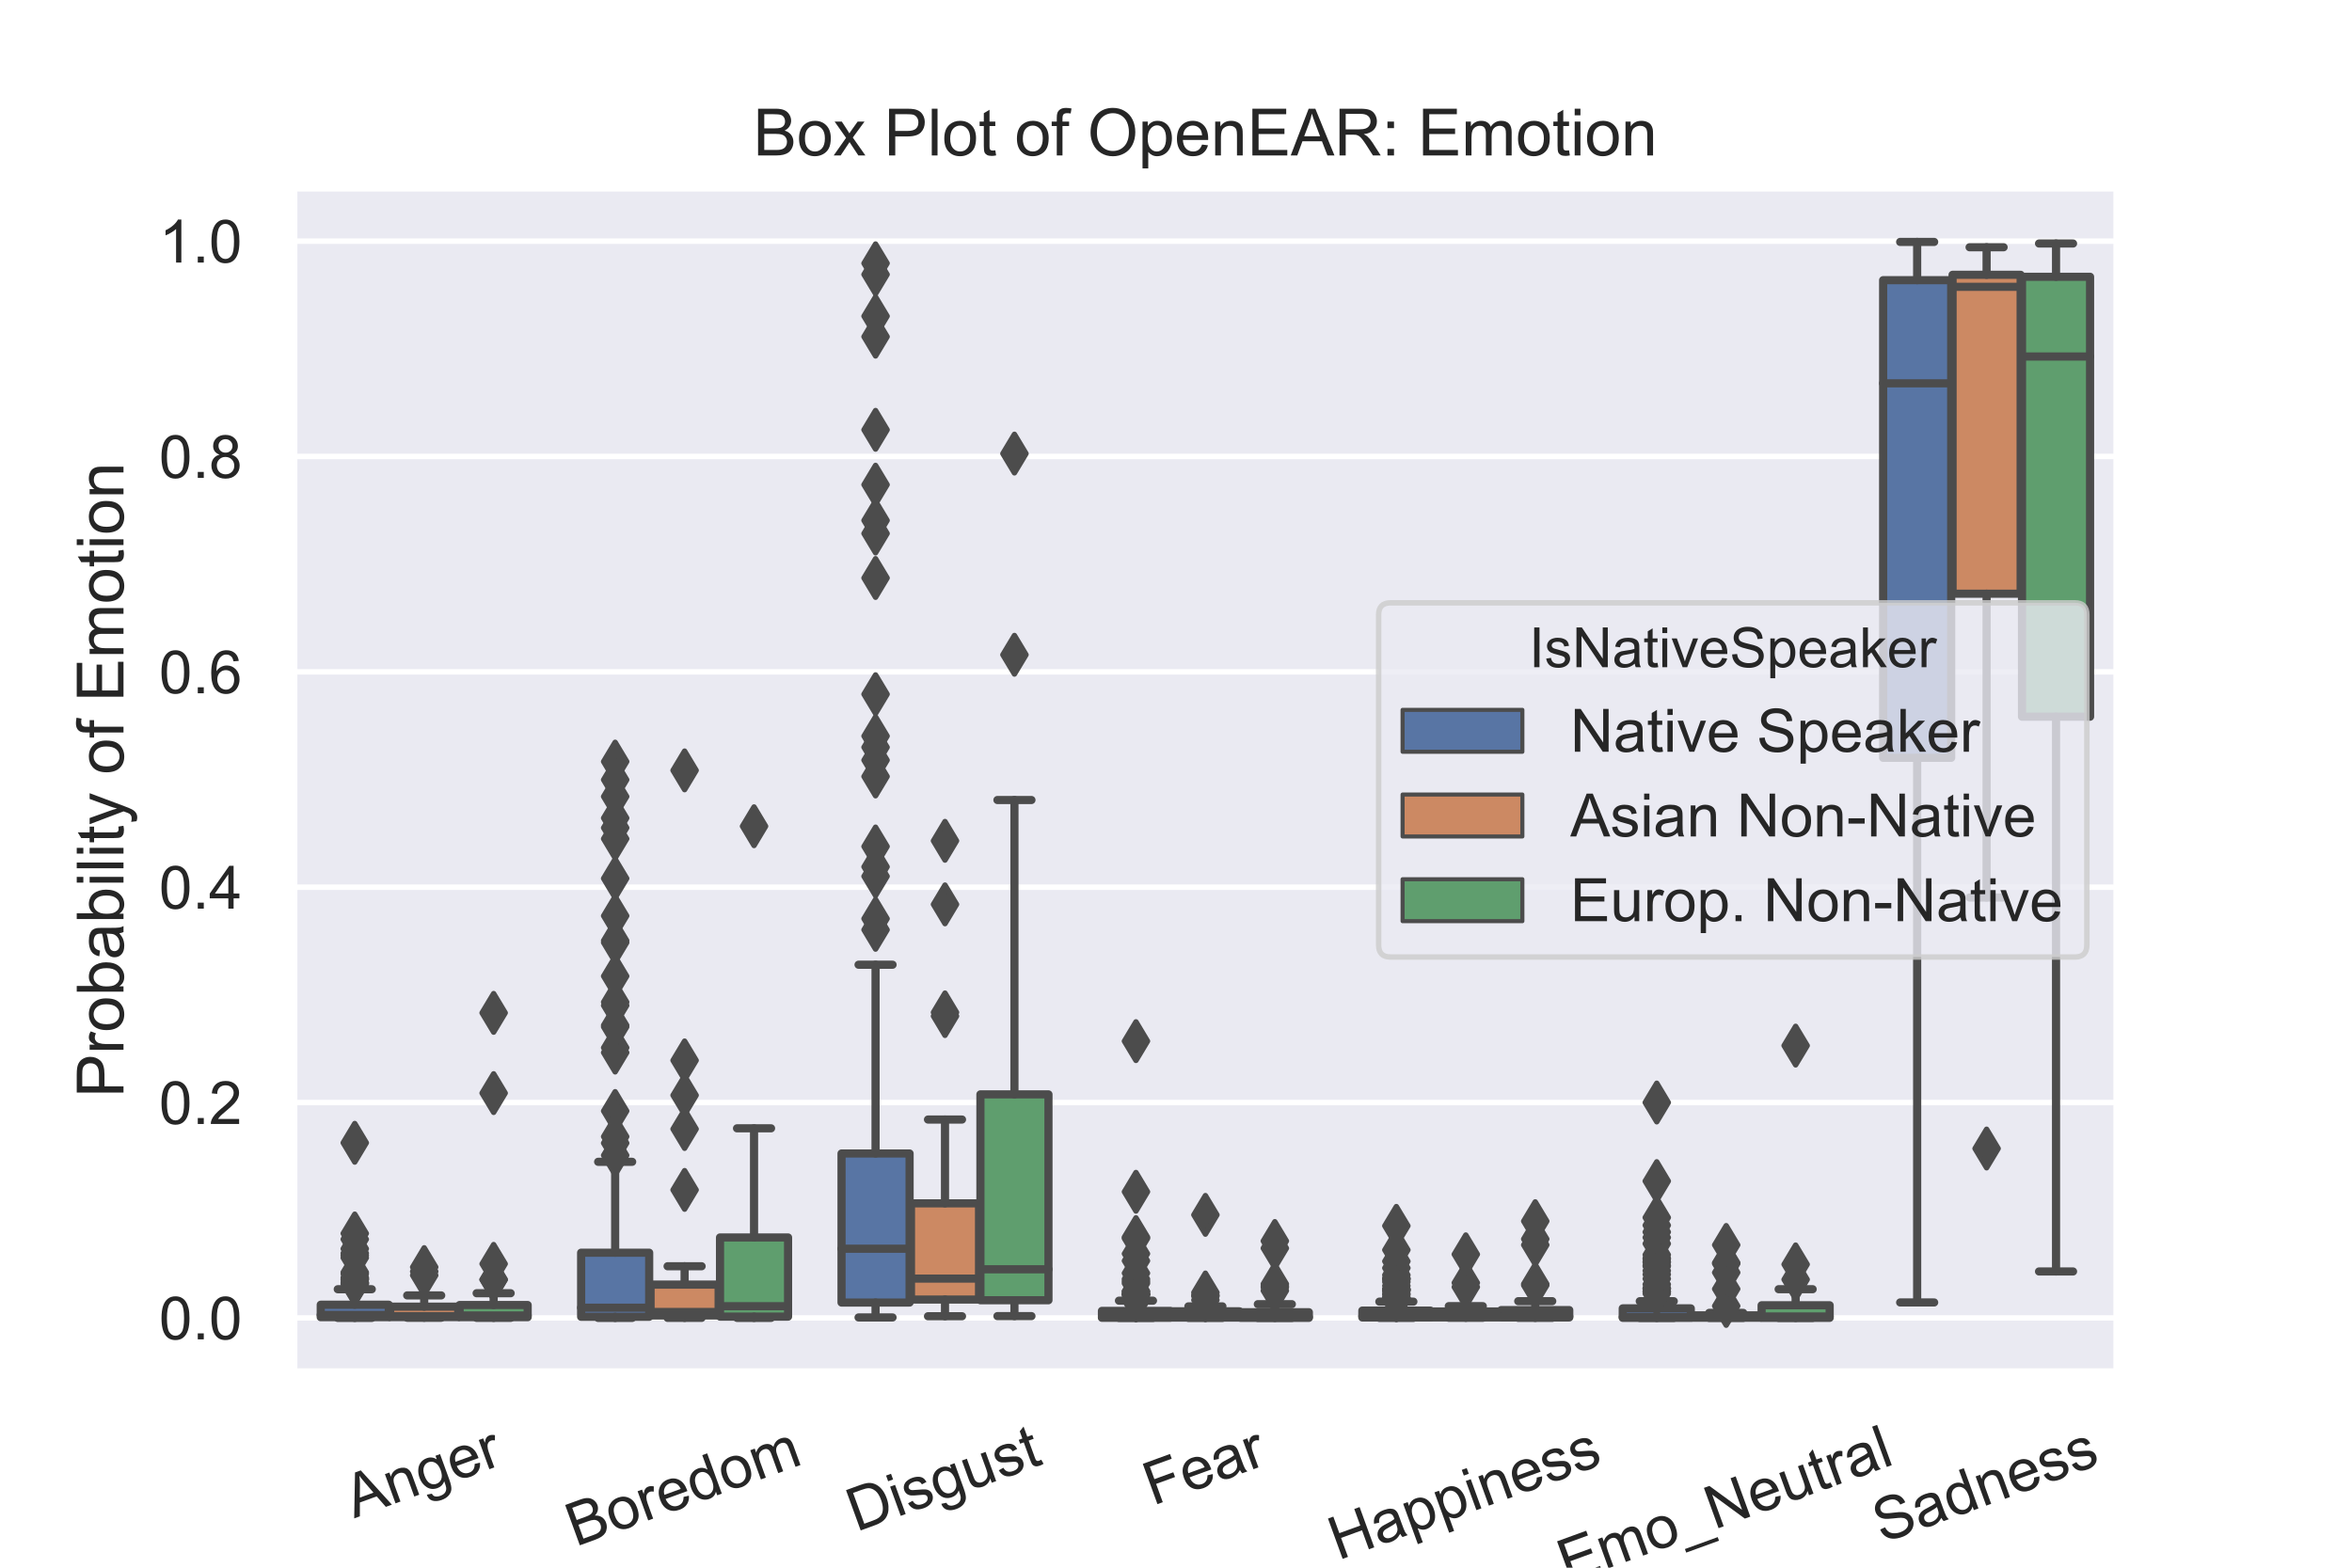<?xml version="1.0" encoding="utf-8" standalone="no"?>
<!DOCTYPE svg PUBLIC "-//W3C//DTD SVG 1.1//EN"
  "http://www.w3.org/Graphics/SVG/1.1/DTD/svg11.dtd">
<!-- Created with matplotlib (http://matplotlib.org/) -->
<svg height="288pt" version="1.1" viewBox="0 0 432 288" width="432pt" xmlns="http://www.w3.org/2000/svg" xmlns:xlink="http://www.w3.org/1999/xlink">
 <defs>
  <style type="text/css">
*{stroke-linecap:butt;stroke-linejoin:round;}
  </style>
 </defs>
 <g id="figure_1">
  <g id="patch_1">
   <path d="M 0 288 
L 432 288 
L 432 0 
L 0 0 
z
" style="fill:#ffffff;"/>
  </g>
  <g id="axes_1">
   <g id="patch_2">
    <path d="M 54 252 
L 388.8 252 
L 388.8 34.56 
L 54 34.56 
z
" style="fill:#eaeaf2;"/>
   </g>
   <g id="matplotlib.axis_1">
    <g id="xtick_1">
     <g id="text_1">
      <!-- Anger -->
      <defs>
       <path d="M -0.141 0 
L 27.344 71.578 
L 37.547 71.578 
L 66.844 0 
L 56.062 0 
L 47.703 21.688 
L 17.781 21.688 
L 9.906 0 
z
M 20.516 29.391 
L 44.781 29.391 
L 37.312 49.219 
Q 33.891 58.25 32.234 64.062 
Q 30.859 57.172 28.375 50.391 
z
" id="ArialMT-41"/>
       <path d="M 6.594 0 
L 6.594 51.859 
L 14.5 51.859 
L 14.5 44.484 
Q 20.219 53.031 31 53.031 
Q 35.688 53.031 39.625 51.344 
Q 43.562 49.656 45.516 46.922 
Q 47.469 44.188 48.25 40.438 
Q 48.734 37.984 48.734 31.891 
L 48.734 0 
L 39.938 0 
L 39.938 31.547 
Q 39.938 36.922 38.906 39.578 
Q 37.891 42.234 35.281 43.812 
Q 32.672 45.406 29.156 45.406 
Q 23.531 45.406 19.453 41.844 
Q 15.375 38.281 15.375 28.328 
L 15.375 0 
z
" id="ArialMT-6e"/>
       <path d="M 4.984 -4.297 
L 13.531 -5.562 
Q 14.062 -9.516 16.5 -11.328 
Q 19.781 -13.766 25.438 -13.766 
Q 31.547 -13.766 34.859 -11.328 
Q 38.188 -8.891 39.359 -4.5 
Q 40.047 -1.812 39.984 6.781 
Q 34.234 0 25.641 0 
Q 14.938 0 9.078 7.719 
Q 3.219 15.438 3.219 26.219 
Q 3.219 33.641 5.906 39.906 
Q 8.594 46.188 13.688 49.609 
Q 18.797 53.031 25.688 53.031 
Q 34.859 53.031 40.828 45.609 
L 40.828 51.859 
L 48.922 51.859 
L 48.922 7.031 
Q 48.922 -5.078 46.453 -10.125 
Q 44 -15.188 38.641 -18.109 
Q 33.297 -21.047 25.484 -21.047 
Q 16.219 -21.047 10.5 -16.875 
Q 4.781 -12.703 4.984 -4.297 
z
M 12.25 26.859 
Q 12.25 16.656 16.297 11.969 
Q 20.359 7.281 26.469 7.281 
Q 32.516 7.281 36.609 11.938 
Q 40.719 16.609 40.719 26.562 
Q 40.719 36.078 36.5 40.906 
Q 32.281 45.75 26.312 45.75 
Q 20.453 45.75 16.344 40.984 
Q 12.25 36.234 12.25 26.859 
z
" id="ArialMT-67"/>
       <path d="M 42.094 16.703 
L 51.172 15.578 
Q 49.031 7.625 43.219 3.219 
Q 37.406 -1.172 28.375 -1.172 
Q 17 -1.172 10.328 5.828 
Q 3.656 12.844 3.656 25.484 
Q 3.656 38.578 10.391 45.797 
Q 17.141 53.031 27.875 53.031 
Q 38.281 53.031 44.875 45.953 
Q 51.469 38.875 51.469 26.031 
Q 51.469 25.25 51.422 23.688 
L 12.75 23.688 
Q 13.234 15.141 17.578 10.594 
Q 21.922 6.062 28.422 6.062 
Q 33.25 6.062 36.672 8.594 
Q 40.094 11.141 42.094 16.703 
z
M 13.234 30.906 
L 42.188 30.906 
Q 41.609 37.453 38.875 40.719 
Q 34.672 45.797 27.984 45.797 
Q 21.922 45.797 17.797 41.75 
Q 13.672 37.703 13.234 30.906 
z
" id="ArialMT-65"/>
       <path d="M 6.5 0 
L 6.5 51.859 
L 14.406 51.859 
L 14.406 44 
Q 17.438 49.516 20 51.266 
Q 22.562 53.031 25.641 53.031 
Q 30.078 53.031 34.672 50.203 
L 31.641 42.047 
Q 28.422 43.953 25.203 43.953 
Q 22.312 43.953 20.016 42.219 
Q 17.719 40.484 16.75 37.406 
Q 15.281 32.719 15.281 27.156 
L 15.281 0 
z
" id="ArialMT-72"/>
      </defs>
      <g style="fill:#262626;" transform="translate(65.074 278.937)rotate(-20)scale(0.11 -0.11)">
       <use xlink:href="#ArialMT-41"/>
       <use x="66.699" xlink:href="#ArialMT-6e"/>
       <use x="122.314" xlink:href="#ArialMT-67"/>
       <use x="177.93" xlink:href="#ArialMT-65"/>
       <use x="233.545" xlink:href="#ArialMT-72"/>
      </g>
     </g>
    </g>
    <g id="xtick_2">
     <g id="text_2">
      <!-- Boredom -->
      <defs>
       <path d="M 7.328 0 
L 7.328 71.578 
L 34.188 71.578 
Q 42.391 71.578 47.344 69.406 
Q 52.297 67.234 55.094 62.719 
Q 57.906 58.203 57.906 53.266 
Q 57.906 48.688 55.422 44.625 
Q 52.938 40.578 47.906 38.094 
Q 54.391 36.188 57.875 31.594 
Q 61.375 27 61.375 20.75 
Q 61.375 15.719 59.25 11.391 
Q 57.125 7.078 54 4.734 
Q 50.875 2.391 46.156 1.188 
Q 41.453 0 34.625 0 
z
M 16.797 41.5 
L 32.281 41.5 
Q 38.578 41.5 41.312 42.328 
Q 44.922 43.406 46.75 45.891 
Q 48.578 48.391 48.578 52.156 
Q 48.578 55.719 46.875 58.422 
Q 45.172 61.141 41.984 62.141 
Q 38.812 63.141 31.109 63.141 
L 16.797 63.141 
z
M 16.797 8.453 
L 34.625 8.453 
Q 39.203 8.453 41.062 8.797 
Q 44.344 9.375 46.531 10.734 
Q 48.734 12.109 50.141 14.719 
Q 51.562 17.328 51.562 20.75 
Q 51.562 24.75 49.516 27.703 
Q 47.469 30.672 43.828 31.859 
Q 40.188 33.062 33.344 33.062 
L 16.797 33.062 
z
" id="ArialMT-42"/>
       <path d="M 3.328 25.922 
Q 3.328 40.328 11.328 47.266 
Q 18.016 53.031 27.641 53.031 
Q 38.328 53.031 45.109 46.016 
Q 51.906 39.016 51.906 26.656 
Q 51.906 16.656 48.906 10.906 
Q 45.906 5.172 40.156 2 
Q 34.422 -1.172 27.641 -1.172 
Q 16.75 -1.172 10.031 5.812 
Q 3.328 12.797 3.328 25.922 
z
M 12.359 25.922 
Q 12.359 15.969 16.703 11.016 
Q 21.047 6.062 27.641 6.062 
Q 34.188 6.062 38.531 11.031 
Q 42.875 16.016 42.875 26.219 
Q 42.875 35.844 38.5 40.797 
Q 34.125 45.75 27.641 45.75 
Q 21.047 45.75 16.703 40.812 
Q 12.359 35.891 12.359 25.922 
z
" id="ArialMT-6f"/>
       <path d="M 40.234 0 
L 40.234 6.547 
Q 35.297 -1.172 25.734 -1.172 
Q 19.531 -1.172 14.328 2.25 
Q 9.125 5.672 6.266 11.797 
Q 3.422 17.922 3.422 25.875 
Q 3.422 33.641 6 39.969 
Q 8.594 46.297 13.766 49.656 
Q 18.953 53.031 25.344 53.031 
Q 30.031 53.031 33.688 51.047 
Q 37.359 49.078 39.656 45.906 
L 39.656 71.578 
L 48.391 71.578 
L 48.391 0 
z
M 12.453 25.875 
Q 12.453 15.922 16.641 10.984 
Q 20.844 6.062 26.562 6.062 
Q 32.328 6.062 36.344 10.766 
Q 40.375 15.484 40.375 25.141 
Q 40.375 35.797 36.266 40.766 
Q 32.172 45.75 26.172 45.75 
Q 20.312 45.75 16.375 40.969 
Q 12.453 36.188 12.453 25.875 
z
" id="ArialMT-64"/>
       <path d="M 6.594 0 
L 6.594 51.859 
L 14.453 51.859 
L 14.453 44.578 
Q 16.891 48.391 20.938 50.703 
Q 25 53.031 30.172 53.031 
Q 35.938 53.031 39.625 50.641 
Q 43.312 48.25 44.828 43.953 
Q 50.984 53.031 60.844 53.031 
Q 68.562 53.031 72.703 48.75 
Q 76.859 44.484 76.859 35.594 
L 76.859 0 
L 68.109 0 
L 68.109 32.672 
Q 68.109 37.938 67.25 40.25 
Q 66.406 42.578 64.156 43.984 
Q 61.922 45.406 58.891 45.406 
Q 53.422 45.406 49.797 41.766 
Q 46.188 38.141 46.188 30.125 
L 46.188 0 
L 37.406 0 
L 37.406 33.688 
Q 37.406 39.547 35.25 42.469 
Q 33.109 45.406 28.219 45.406 
Q 24.516 45.406 21.359 43.453 
Q 18.219 41.5 16.797 37.734 
Q 15.375 33.984 15.375 26.906 
L 15.375 0 
z
" id="ArialMT-6d"/>
      </defs>
      <g style="fill:#262626;" transform="translate(105.746 284.163)rotate(-20)scale(0.11 -0.11)">
       <use xlink:href="#ArialMT-42"/>
       <use x="66.699" xlink:href="#ArialMT-6f"/>
       <use x="122.314" xlink:href="#ArialMT-72"/>
       <use x="155.615" xlink:href="#ArialMT-65"/>
       <use x="211.23" xlink:href="#ArialMT-64"/>
       <use x="266.846" xlink:href="#ArialMT-6f"/>
       <use x="322.461" xlink:href="#ArialMT-6d"/>
      </g>
     </g>
    </g>
    <g id="xtick_3">
     <g id="text_3">
      <!-- Disgust -->
      <defs>
       <path d="M 7.719 0 
L 7.719 71.578 
L 32.375 71.578 
Q 40.719 71.578 45.125 70.562 
Q 51.266 69.141 55.609 65.438 
Q 61.281 60.641 64.078 53.188 
Q 66.891 45.75 66.891 36.188 
Q 66.891 28.031 64.984 21.734 
Q 63.094 15.438 60.109 11.297 
Q 57.125 7.172 53.578 4.797 
Q 50.047 2.438 45.047 1.219 
Q 40.047 0 33.547 0 
z
M 17.188 8.453 
L 32.469 8.453 
Q 39.547 8.453 43.578 9.766 
Q 47.609 11.078 50 13.484 
Q 53.375 16.844 55.25 22.531 
Q 57.125 28.219 57.125 36.328 
Q 57.125 47.562 53.438 53.594 
Q 49.75 59.625 44.484 61.672 
Q 40.672 63.141 32.234 63.141 
L 17.188 63.141 
z
" id="ArialMT-44"/>
       <path d="M 6.641 61.469 
L 6.641 71.578 
L 15.438 71.578 
L 15.438 61.469 
z
M 6.641 0 
L 6.641 51.859 
L 15.438 51.859 
L 15.438 0 
z
" id="ArialMT-69"/>
       <path d="M 3.078 15.484 
L 11.766 16.844 
Q 12.5 11.625 15.844 8.844 
Q 19.188 6.062 25.203 6.062 
Q 31.25 6.062 34.172 8.516 
Q 37.109 10.984 37.109 14.312 
Q 37.109 17.281 34.516 19 
Q 32.719 20.172 25.531 21.969 
Q 15.875 24.422 12.141 26.203 
Q 8.406 27.984 6.469 31.125 
Q 4.547 34.281 4.547 38.094 
Q 4.547 41.547 6.125 44.5 
Q 7.719 47.469 10.453 49.422 
Q 12.5 50.922 16.031 51.969 
Q 19.578 53.031 23.641 53.031 
Q 29.734 53.031 34.344 51.266 
Q 38.969 49.516 41.156 46.5 
Q 43.359 43.5 44.188 38.484 
L 35.594 37.312 
Q 35.016 41.312 32.203 43.547 
Q 29.391 45.797 24.266 45.797 
Q 18.219 45.797 15.625 43.797 
Q 13.031 41.797 13.031 39.109 
Q 13.031 37.406 14.109 36.031 
Q 15.188 34.625 17.484 33.688 
Q 18.797 33.203 25.25 31.453 
Q 34.578 28.953 38.25 27.359 
Q 41.938 25.781 44.031 22.75 
Q 46.141 19.734 46.141 15.234 
Q 46.141 10.844 43.578 6.953 
Q 41.016 3.078 36.172 0.953 
Q 31.344 -1.172 25.25 -1.172 
Q 15.141 -1.172 9.844 3.031 
Q 4.547 7.234 3.078 15.484 
z
" id="ArialMT-73"/>
       <path d="M 40.578 0 
L 40.578 7.625 
Q 34.516 -1.172 24.125 -1.172 
Q 19.531 -1.172 15.547 0.578 
Q 11.578 2.344 9.641 5 
Q 7.719 7.672 6.938 11.531 
Q 6.391 14.109 6.391 19.734 
L 6.391 51.859 
L 15.188 51.859 
L 15.188 23.094 
Q 15.188 16.219 15.719 13.812 
Q 16.547 10.359 19.234 8.375 
Q 21.922 6.391 25.875 6.391 
Q 29.828 6.391 33.297 8.422 
Q 36.766 10.453 38.203 13.938 
Q 39.656 17.438 39.656 24.078 
L 39.656 51.859 
L 48.438 51.859 
L 48.438 0 
z
" id="ArialMT-75"/>
       <path d="M 25.781 7.859 
L 27.047 0.094 
Q 23.344 -0.688 20.406 -0.688 
Q 15.625 -0.688 12.984 0.828 
Q 10.359 2.344 9.281 4.812 
Q 8.203 7.281 8.203 15.188 
L 8.203 45.016 
L 1.766 45.016 
L 1.766 51.859 
L 8.203 51.859 
L 8.203 64.703 
L 16.938 69.969 
L 16.938 51.859 
L 25.781 51.859 
L 25.781 45.016 
L 16.938 45.016 
L 16.938 14.703 
Q 16.938 10.938 17.406 9.859 
Q 17.875 8.797 18.922 8.156 
Q 19.969 7.516 21.922 7.516 
Q 23.391 7.516 25.781 7.859 
z
" id="ArialMT-74"/>
      </defs>
      <g style="fill:#262626;" transform="translate(157.289 281.443)rotate(-20)scale(0.11 -0.11)">
       <use xlink:href="#ArialMT-44"/>
       <use x="72.217" xlink:href="#ArialMT-69"/>
       <use x="94.434" xlink:href="#ArialMT-73"/>
       <use x="144.434" xlink:href="#ArialMT-67"/>
       <use x="200.049" xlink:href="#ArialMT-75"/>
       <use x="255.664" xlink:href="#ArialMT-73"/>
       <use x="305.664" xlink:href="#ArialMT-74"/>
      </g>
     </g>
    </g>
    <g id="xtick_4">
     <g id="text_4">
      <!-- Fear -->
      <defs>
       <path d="M 8.203 0 
L 8.203 71.578 
L 56.5 71.578 
L 56.5 63.141 
L 17.672 63.141 
L 17.672 40.969 
L 51.266 40.969 
L 51.266 32.516 
L 17.672 32.516 
L 17.672 0 
z
" id="ArialMT-46"/>
       <path d="M 40.438 6.391 
Q 35.547 2.25 31.031 0.531 
Q 26.516 -1.172 21.344 -1.172 
Q 12.797 -1.172 8.203 3 
Q 3.609 7.172 3.609 13.672 
Q 3.609 17.484 5.344 20.625 
Q 7.078 23.781 9.891 25.688 
Q 12.703 27.594 16.219 28.562 
Q 18.797 29.25 24.031 29.891 
Q 34.672 31.156 39.703 32.906 
Q 39.75 34.719 39.75 35.203 
Q 39.75 40.578 37.25 42.781 
Q 33.891 45.75 27.25 45.75 
Q 21.047 45.75 18.094 43.578 
Q 15.141 41.406 13.719 35.891 
L 5.125 37.062 
Q 6.297 42.578 8.984 45.969 
Q 11.672 49.359 16.75 51.188 
Q 21.828 53.031 28.516 53.031 
Q 35.156 53.031 39.297 51.469 
Q 43.453 49.906 45.406 47.531 
Q 47.359 45.172 48.141 41.547 
Q 48.578 39.312 48.578 33.453 
L 48.578 21.734 
Q 48.578 9.469 49.141 6.219 
Q 49.703 2.984 51.375 0 
L 42.188 0 
Q 40.828 2.734 40.438 6.391 
z
M 39.703 26.031 
Q 34.906 24.078 25.344 22.703 
Q 19.922 21.922 17.672 20.938 
Q 15.438 19.969 14.203 18.094 
Q 12.984 16.219 12.984 13.922 
Q 12.984 10.406 15.641 8.062 
Q 18.312 5.719 23.438 5.719 
Q 28.516 5.719 32.469 7.938 
Q 36.422 10.156 38.281 14.016 
Q 39.703 17 39.703 22.797 
z
" id="ArialMT-61"/>
      </defs>
      <g style="fill:#262626;" transform="translate(211.747 276.634)rotate(-20)scale(0.11 -0.11)">
       <use xlink:href="#ArialMT-46"/>
       <use x="61.084" xlink:href="#ArialMT-65"/>
       <use x="116.699" xlink:href="#ArialMT-61"/>
       <use x="172.314" xlink:href="#ArialMT-72"/>
      </g>
     </g>
    </g>
    <g id="xtick_5">
     <g id="text_5">
      <!-- Happiness -->
      <defs>
       <path d="M 8.016 0 
L 8.016 71.578 
L 17.484 71.578 
L 17.484 42.188 
L 54.688 42.188 
L 54.688 71.578 
L 64.156 71.578 
L 64.156 0 
L 54.688 0 
L 54.688 33.734 
L 17.484 33.734 
L 17.484 0 
z
" id="ArialMT-48"/>
       <path d="M 6.594 -19.875 
L 6.594 51.859 
L 14.594 51.859 
L 14.594 45.125 
Q 17.438 49.078 21 51.047 
Q 24.562 53.031 29.641 53.031 
Q 36.281 53.031 41.359 49.609 
Q 46.438 46.188 49.016 39.953 
Q 51.609 33.734 51.609 26.312 
Q 51.609 18.359 48.75 11.984 
Q 45.906 5.609 40.453 2.219 
Q 35.016 -1.172 29 -1.172 
Q 24.609 -1.172 21.109 0.688 
Q 17.625 2.547 15.375 5.375 
L 15.375 -19.875 
z
M 14.547 25.641 
Q 14.547 15.625 18.594 10.844 
Q 22.656 6.062 28.422 6.062 
Q 34.281 6.062 38.453 11.016 
Q 42.625 15.969 42.625 26.375 
Q 42.625 36.281 38.547 41.203 
Q 34.469 46.141 28.812 46.141 
Q 23.188 46.141 18.859 40.891 
Q 14.547 35.641 14.547 25.641 
z
" id="ArialMT-70"/>
      </defs>
      <g style="fill:#262626;" transform="translate(245.782 286.675)rotate(-20)scale(0.11 -0.11)">
       <use xlink:href="#ArialMT-48"/>
       <use x="72.217" xlink:href="#ArialMT-61"/>
       <use x="127.832" xlink:href="#ArialMT-70"/>
       <use x="183.447" xlink:href="#ArialMT-70"/>
       <use x="239.062" xlink:href="#ArialMT-69"/>
       <use x="261.279" xlink:href="#ArialMT-6e"/>
       <use x="316.895" xlink:href="#ArialMT-65"/>
       <use x="372.51" xlink:href="#ArialMT-73"/>
       <use x="422.51" xlink:href="#ArialMT-73"/>
      </g>
     </g>
    </g>
    <g id="xtick_6">
     <g id="text_6">
      <!-- Emo_Neutral -->
      <defs>
       <path d="M 7.906 0 
L 7.906 71.578 
L 59.672 71.578 
L 59.672 63.141 
L 17.391 63.141 
L 17.391 41.219 
L 56.984 41.219 
L 56.984 32.812 
L 17.391 32.812 
L 17.391 8.453 
L 61.328 8.453 
L 61.328 0 
z
" id="ArialMT-45"/>
       <path d="M -1.516 -19.875 
L -1.516 -13.531 
L 56.734 -13.531 
L 56.734 -19.875 
z
" id="ArialMT-5f"/>
       <path d="M 7.625 0 
L 7.625 71.578 
L 17.328 71.578 
L 54.938 15.375 
L 54.938 71.578 
L 64.016 71.578 
L 64.016 0 
L 54.297 0 
L 16.703 56.25 
L 16.703 0 
z
" id="ArialMT-4e"/>
       <path d="M 6.391 0 
L 6.391 71.578 
L 15.188 71.578 
L 15.188 0 
z
" id="ArialMT-6c"/>
      </defs>
      <g style="fill:#262626;" transform="translate(287.869 290.854)rotate(-20)scale(0.11 -0.11)">
       <use xlink:href="#ArialMT-45"/>
       <use x="66.699" xlink:href="#ArialMT-6d"/>
       <use x="150" xlink:href="#ArialMT-6f"/>
       <use x="205.615" xlink:href="#ArialMT-5f"/>
       <use x="261.23" xlink:href="#ArialMT-4e"/>
       <use x="333.447" xlink:href="#ArialMT-65"/>
       <use x="389.062" xlink:href="#ArialMT-75"/>
       <use x="444.678" xlink:href="#ArialMT-74"/>
       <use x="472.461" xlink:href="#ArialMT-72"/>
       <use x="505.762" xlink:href="#ArialMT-61"/>
       <use x="561.377" xlink:href="#ArialMT-6c"/>
      </g>
     </g>
    </g>
    <g id="xtick_7">
     <g id="text_7">
      <!-- Sadness -->
      <defs>
       <path d="M 4.5 23 
L 13.422 23.781 
Q 14.062 18.406 16.375 14.969 
Q 18.703 11.531 23.578 9.406 
Q 28.469 7.281 34.578 7.281 
Q 39.984 7.281 44.141 8.891 
Q 48.297 10.5 50.312 13.297 
Q 52.344 16.109 52.344 19.438 
Q 52.344 22.797 50.391 25.312 
Q 48.438 27.828 43.953 29.547 
Q 41.062 30.672 31.203 33.031 
Q 21.344 35.406 17.391 37.5 
Q 12.25 40.188 9.734 44.156 
Q 7.234 48.141 7.234 53.078 
Q 7.234 58.5 10.297 63.203 
Q 13.375 67.922 19.281 70.359 
Q 25.203 72.797 32.422 72.797 
Q 40.375 72.797 46.453 70.234 
Q 52.547 67.672 55.812 62.688 
Q 59.078 57.719 59.328 51.422 
L 50.25 50.734 
Q 49.516 57.516 45.281 60.984 
Q 41.062 64.453 32.812 64.453 
Q 24.219 64.453 20.281 61.297 
Q 16.359 58.156 16.359 53.719 
Q 16.359 49.859 19.141 47.359 
Q 21.875 44.875 33.422 42.266 
Q 44.969 39.656 49.266 37.703 
Q 55.516 34.812 58.484 30.391 
Q 61.469 25.984 61.469 20.219 
Q 61.469 14.5 58.203 9.438 
Q 54.938 4.391 48.797 1.578 
Q 42.672 -1.219 35.016 -1.219 
Q 25.297 -1.219 18.719 1.609 
Q 12.156 4.438 8.422 10.125 
Q 4.688 15.828 4.5 23 
z
" id="ArialMT-53"/>
      </defs>
      <g style="fill:#262626;" transform="translate(345.746 283.539)rotate(-20)scale(0.11 -0.11)">
       <use xlink:href="#ArialMT-53"/>
       <use x="66.699" xlink:href="#ArialMT-61"/>
       <use x="122.314" xlink:href="#ArialMT-64"/>
       <use x="177.93" xlink:href="#ArialMT-6e"/>
       <use x="233.545" xlink:href="#ArialMT-65"/>
       <use x="289.16" xlink:href="#ArialMT-73"/>
       <use x="339.16" xlink:href="#ArialMT-73"/>
      </g>
     </g>
    </g>
    <g id="text_8">
     <!-- Emotion -->
     <g style="fill:#262626;" transform="translate(199.39 305.497)scale(0.12 -0.12)">
      <use xlink:href="#ArialMT-45"/>
      <use x="66.699" xlink:href="#ArialMT-6d"/>
      <use x="150" xlink:href="#ArialMT-6f"/>
      <use x="205.615" xlink:href="#ArialMT-74"/>
      <use x="233.398" xlink:href="#ArialMT-69"/>
      <use x="255.615" xlink:href="#ArialMT-6f"/>
      <use x="311.23" xlink:href="#ArialMT-6e"/>
     </g>
    </g>
   </g>
   <g id="matplotlib.axis_2">
    <g id="ytick_1">
     <g id="line2d_1">
      <path clip-path="url(#p0773853074)" d="M 54 242.116 
L 388.8 242.116 
" style="fill:none;stroke:#ffffff;stroke-linecap:round;"/>
     </g>
     <g id="text_9">
      <!-- 0.0 -->
      <defs>
       <path d="M 4.156 35.297 
Q 4.156 48 6.766 55.734 
Q 9.375 63.484 14.516 67.672 
Q 19.672 71.875 27.484 71.875 
Q 33.25 71.875 37.594 69.547 
Q 41.938 67.234 44.766 62.859 
Q 47.609 58.5 49.219 52.219 
Q 50.828 45.953 50.828 35.297 
Q 50.828 22.703 48.234 14.969 
Q 45.656 7.234 40.5 3 
Q 35.359 -1.219 27.484 -1.219 
Q 17.141 -1.219 11.234 6.203 
Q 4.156 15.141 4.156 35.297 
z
M 13.188 35.297 
Q 13.188 17.672 17.312 11.828 
Q 21.438 6 27.484 6 
Q 33.547 6 37.672 11.859 
Q 41.797 17.719 41.797 35.297 
Q 41.797 52.984 37.672 58.781 
Q 33.547 64.594 27.391 64.594 
Q 21.344 64.594 17.719 59.469 
Q 13.188 52.938 13.188 35.297 
z
" id="ArialMT-30"/>
       <path d="M 9.078 0 
L 9.078 10.016 
L 19.094 10.016 
L 19.094 0 
z
" id="ArialMT-2e"/>
      </defs>
      <g style="fill:#262626;" transform="translate(29.21 246.053)scale(0.11 -0.11)">
       <use xlink:href="#ArialMT-30"/>
       <use x="55.615" xlink:href="#ArialMT-2e"/>
       <use x="83.398" xlink:href="#ArialMT-30"/>
      </g>
     </g>
    </g>
    <g id="ytick_2">
     <g id="line2d_2">
      <path clip-path="url(#p0773853074)" d="M 54 202.553 
L 388.8 202.553 
" style="fill:none;stroke:#ffffff;stroke-linecap:round;"/>
     </g>
     <g id="text_10">
      <!-- 0.2 -->
      <defs>
       <path d="M 50.344 8.453 
L 50.344 0 
L 3.031 0 
Q 2.938 3.172 4.047 6.109 
Q 5.859 10.938 9.828 15.625 
Q 13.812 20.312 21.344 26.469 
Q 33.016 36.031 37.109 41.625 
Q 41.219 47.219 41.219 52.203 
Q 41.219 57.422 37.469 61 
Q 33.734 64.594 27.734 64.594 
Q 21.391 64.594 17.578 60.781 
Q 13.766 56.984 13.719 50.25 
L 4.688 51.172 
Q 5.609 61.281 11.656 66.578 
Q 17.719 71.875 27.938 71.875 
Q 38.234 71.875 44.234 66.156 
Q 50.25 60.453 50.25 52 
Q 50.25 47.703 48.484 43.547 
Q 46.734 39.406 42.656 34.812 
Q 38.578 30.219 29.109 22.219 
Q 21.188 15.578 18.938 13.203 
Q 16.703 10.844 15.234 8.453 
z
" id="ArialMT-32"/>
      </defs>
      <g style="fill:#262626;" transform="translate(29.21 206.489)scale(0.11 -0.11)">
       <use xlink:href="#ArialMT-30"/>
       <use x="55.615" xlink:href="#ArialMT-2e"/>
       <use x="83.398" xlink:href="#ArialMT-32"/>
      </g>
     </g>
    </g>
    <g id="ytick_3">
     <g id="line2d_3">
      <path clip-path="url(#p0773853074)" d="M 54 162.989 
L 388.8 162.989 
" style="fill:none;stroke:#ffffff;stroke-linecap:round;"/>
     </g>
     <g id="text_11">
      <!-- 0.4 -->
      <defs>
       <path d="M 32.328 0 
L 32.328 17.141 
L 1.266 17.141 
L 1.266 25.203 
L 33.938 71.578 
L 41.109 71.578 
L 41.109 25.203 
L 50.781 25.203 
L 50.781 17.141 
L 41.109 17.141 
L 41.109 0 
z
M 32.328 25.203 
L 32.328 57.469 
L 9.906 25.203 
z
" id="ArialMT-34"/>
      </defs>
      <g style="fill:#262626;" transform="translate(29.21 166.926)scale(0.11 -0.11)">
       <use xlink:href="#ArialMT-30"/>
       <use x="55.615" xlink:href="#ArialMT-2e"/>
       <use x="83.398" xlink:href="#ArialMT-34"/>
      </g>
     </g>
    </g>
    <g id="ytick_4">
     <g id="line2d_4">
      <path clip-path="url(#p0773853074)" d="M 54 123.425 
L 388.8 123.425 
" style="fill:none;stroke:#ffffff;stroke-linecap:round;"/>
     </g>
     <g id="text_12">
      <!-- 0.6 -->
      <defs>
       <path d="M 49.75 54.047 
L 41.016 53.375 
Q 39.844 58.547 37.703 60.891 
Q 34.125 64.656 28.906 64.656 
Q 24.703 64.656 21.531 62.312 
Q 17.391 59.281 14.984 53.469 
Q 12.594 47.656 12.5 36.922 
Q 15.672 41.75 20.266 44.094 
Q 24.859 46.438 29.891 46.438 
Q 38.672 46.438 44.844 39.969 
Q 51.031 33.5 51.031 23.25 
Q 51.031 16.5 48.125 10.719 
Q 45.219 4.938 40.141 1.859 
Q 35.062 -1.219 28.609 -1.219 
Q 17.625 -1.219 10.688 6.859 
Q 3.766 14.938 3.766 33.5 
Q 3.766 54.25 11.422 63.672 
Q 18.109 71.875 29.438 71.875 
Q 37.891 71.875 43.281 67.141 
Q 48.688 62.406 49.75 54.047 
z
M 13.875 23.188 
Q 13.875 18.656 15.797 14.5 
Q 17.719 10.359 21.188 8.172 
Q 24.656 6 28.469 6 
Q 34.031 6 38.031 10.484 
Q 42.047 14.984 42.047 22.703 
Q 42.047 30.125 38.078 34.391 
Q 34.125 38.672 28.125 38.672 
Q 22.172 38.672 18.016 34.391 
Q 13.875 30.125 13.875 23.188 
z
" id="ArialMT-36"/>
      </defs>
      <g style="fill:#262626;" transform="translate(29.21 127.362)scale(0.11 -0.11)">
       <use xlink:href="#ArialMT-30"/>
       <use x="55.615" xlink:href="#ArialMT-2e"/>
       <use x="83.398" xlink:href="#ArialMT-36"/>
      </g>
     </g>
    </g>
    <g id="ytick_5">
     <g id="line2d_5">
      <path clip-path="url(#p0773853074)" d="M 54 83.861 
L 388.8 83.861 
" style="fill:none;stroke:#ffffff;stroke-linecap:round;"/>
     </g>
     <g id="text_13">
      <!-- 0.8 -->
      <defs>
       <path d="M 17.672 38.812 
Q 12.203 40.828 9.562 44.531 
Q 6.938 48.25 6.938 53.422 
Q 6.938 61.234 12.547 66.547 
Q 18.172 71.875 27.484 71.875 
Q 36.859 71.875 42.578 66.422 
Q 48.297 60.984 48.297 53.172 
Q 48.297 48.188 45.672 44.5 
Q 43.062 40.828 37.75 38.812 
Q 44.344 36.672 47.781 31.875 
Q 51.219 27.094 51.219 20.453 
Q 51.219 11.281 44.719 5.031 
Q 38.234 -1.219 27.641 -1.219 
Q 17.047 -1.219 10.547 5.047 
Q 4.047 11.328 4.047 20.703 
Q 4.047 27.688 7.594 32.391 
Q 11.141 37.109 17.672 38.812 
z
M 15.922 53.719 
Q 15.922 48.641 19.188 45.406 
Q 22.469 42.188 27.688 42.188 
Q 32.766 42.188 36.016 45.375 
Q 39.266 48.578 39.266 53.219 
Q 39.266 58.062 35.906 61.359 
Q 32.562 64.656 27.594 64.656 
Q 22.562 64.656 19.234 61.422 
Q 15.922 58.203 15.922 53.719 
z
M 13.094 20.656 
Q 13.094 16.891 14.875 13.375 
Q 16.656 9.859 20.172 7.922 
Q 23.688 6 27.734 6 
Q 34.031 6 38.125 10.047 
Q 42.234 14.109 42.234 20.359 
Q 42.234 26.703 38.016 30.859 
Q 33.797 35.016 27.438 35.016 
Q 21.234 35.016 17.156 30.906 
Q 13.094 26.812 13.094 20.656 
z
" id="ArialMT-38"/>
      </defs>
      <g style="fill:#262626;" transform="translate(29.21 87.798)scale(0.11 -0.11)">
       <use xlink:href="#ArialMT-30"/>
       <use x="55.615" xlink:href="#ArialMT-2e"/>
       <use x="83.398" xlink:href="#ArialMT-38"/>
      </g>
     </g>
    </g>
    <g id="ytick_6">
     <g id="line2d_6">
      <path clip-path="url(#p0773853074)" d="M 54 44.298 
L 388.8 44.298 
" style="fill:none;stroke:#ffffff;stroke-linecap:round;"/>
     </g>
     <g id="text_14">
      <!-- 1.0 -->
      <defs>
       <path d="M 37.25 0 
L 28.469 0 
L 28.469 56 
Q 25.297 52.984 20.141 49.953 
Q 14.984 46.922 10.891 45.406 
L 10.891 53.906 
Q 18.266 57.375 23.781 62.297 
Q 29.297 67.234 31.594 71.875 
L 37.25 71.875 
z
" id="ArialMT-31"/>
      </defs>
      <g style="fill:#262626;" transform="translate(29.21 48.234)scale(0.11 -0.11)">
       <use xlink:href="#ArialMT-31"/>
       <use x="55.615" xlink:href="#ArialMT-2e"/>
       <use x="83.398" xlink:href="#ArialMT-30"/>
      </g>
     </g>
    </g>
    <g id="text_15">
     <!-- Probability of Emotion -->
     <defs>
      <path d="M 7.719 0 
L 7.719 71.578 
L 34.719 71.578 
Q 41.844 71.578 45.609 70.906 
Q 50.875 70.016 54.438 67.547 
Q 58.016 65.094 60.188 60.641 
Q 62.359 56.203 62.359 50.875 
Q 62.359 41.75 56.547 35.422 
Q 50.734 29.109 35.547 29.109 
L 17.188 29.109 
L 17.188 0 
z
M 17.188 37.547 
L 35.688 37.547 
Q 44.875 37.547 48.734 40.969 
Q 52.594 44.391 52.594 50.594 
Q 52.594 55.078 50.312 58.266 
Q 48.047 61.469 44.344 62.5 
Q 41.938 63.141 35.5 63.141 
L 17.188 63.141 
z
" id="ArialMT-50"/>
      <path d="M 14.703 0 
L 6.547 0 
L 6.547 71.578 
L 15.328 71.578 
L 15.328 46.047 
Q 20.906 53.031 29.547 53.031 
Q 34.328 53.031 38.594 51.094 
Q 42.875 49.172 45.625 45.672 
Q 48.391 42.188 49.953 37.25 
Q 51.516 32.328 51.516 26.703 
Q 51.516 13.375 44.922 6.094 
Q 38.328 -1.172 29.109 -1.172 
Q 19.922 -1.172 14.703 6.5 
z
M 14.594 26.312 
Q 14.594 17 17.141 12.844 
Q 21.297 6.062 28.375 6.062 
Q 34.125 6.062 38.328 11.062 
Q 42.531 16.062 42.531 25.984 
Q 42.531 36.141 38.5 40.969 
Q 34.469 45.797 28.766 45.797 
Q 23 45.797 18.797 40.797 
Q 14.594 35.797 14.594 26.312 
z
" id="ArialMT-62"/>
      <path d="M 6.203 -19.969 
L 5.219 -11.719 
Q 8.109 -12.5 10.25 -12.5 
Q 13.188 -12.5 14.938 -11.516 
Q 16.703 -10.547 17.828 -8.797 
Q 18.656 -7.469 20.516 -2.25 
Q 20.75 -1.516 21.297 -0.094 
L 1.609 51.859 
L 11.078 51.859 
L 21.875 21.828 
Q 23.969 16.109 25.641 9.812 
Q 27.156 15.875 29.25 21.625 
L 40.328 51.859 
L 49.125 51.859 
L 29.391 -0.875 
Q 26.219 -9.422 24.469 -12.641 
Q 22.125 -17 19.094 -19.016 
Q 16.062 -21.047 11.859 -21.047 
Q 9.328 -21.047 6.203 -19.969 
z
" id="ArialMT-79"/>
      <path id="ArialMT-20"/>
      <path d="M 8.688 0 
L 8.688 45.016 
L 0.922 45.016 
L 0.922 51.859 
L 8.688 51.859 
L 8.688 57.375 
Q 8.688 62.594 9.625 65.141 
Q 10.891 68.562 14.078 70.672 
Q 17.281 72.797 23.047 72.797 
Q 26.766 72.797 31.25 71.922 
L 29.938 64.266 
Q 27.203 64.75 24.75 64.75 
Q 20.75 64.75 19.094 63.031 
Q 17.438 61.328 17.438 56.641 
L 17.438 51.859 
L 27.547 51.859 
L 27.547 45.016 
L 17.438 45.016 
L 17.438 0 
z
" id="ArialMT-66"/>
     </defs>
     <g style="fill:#262626;" transform="translate(22.684 201.639)rotate(-90)scale(0.12 -0.12)">
      <use xlink:href="#ArialMT-50"/>
      <use x="66.699" xlink:href="#ArialMT-72"/>
      <use x="100" xlink:href="#ArialMT-6f"/>
      <use x="155.615" xlink:href="#ArialMT-62"/>
      <use x="211.23" xlink:href="#ArialMT-61"/>
      <use x="266.846" xlink:href="#ArialMT-62"/>
      <use x="322.461" xlink:href="#ArialMT-69"/>
      <use x="344.678" xlink:href="#ArialMT-6c"/>
      <use x="366.895" xlink:href="#ArialMT-69"/>
      <use x="389.111" xlink:href="#ArialMT-74"/>
      <use x="416.895" xlink:href="#ArialMT-79"/>
      <use x="466.895" xlink:href="#ArialMT-20"/>
      <use x="494.678" xlink:href="#ArialMT-6f"/>
      <use x="550.293" xlink:href="#ArialMT-66"/>
      <use x="578.076" xlink:href="#ArialMT-20"/>
      <use x="605.859" xlink:href="#ArialMT-45"/>
      <use x="672.559" xlink:href="#ArialMT-6d"/>
      <use x="755.859" xlink:href="#ArialMT-6f"/>
      <use x="811.475" xlink:href="#ArialMT-74"/>
      <use x="839.258" xlink:href="#ArialMT-69"/>
      <use x="861.475" xlink:href="#ArialMT-6f"/>
      <use x="917.09" xlink:href="#ArialMT-6e"/>
     </g>
    </g>
   </g>
   <g id="patch_3">
    <path clip-path="url(#p0773853074)" d="M 58.91 241.98 
L 71.41 241.98 
L 71.41 239.692 
L 58.91 239.692 
L 58.91 241.98 
z
" style="fill:#5875a4;stroke:#4c4c4c;stroke-linejoin:miter;stroke-width:1.5;"/>
   </g>
   <g id="patch_4">
    <path clip-path="url(#p0773853074)" d="M 71.665 241.97 
L 84.164 241.97 
L 84.164 240.042 
L 71.665 240.042 
L 71.665 241.97 
z
" style="fill:#cc8963;stroke:#4c4c4c;stroke-linejoin:miter;stroke-width:1.5;"/>
   </g>
   <g id="patch_5">
    <path clip-path="url(#p0773853074)" d="M 84.419 241.98 
L 96.918 241.98 
L 96.918 239.745 
L 84.419 239.745 
L 84.419 241.98 
z
" style="fill:#5f9e6e;stroke:#4c4c4c;stroke-linejoin:miter;stroke-width:1.5;"/>
   </g>
   <g id="patch_6">
    <path clip-path="url(#p0773853074)" d="M 106.739 241.907 
L 119.238 241.907 
L 119.238 230.133 
L 106.739 230.133 
L 106.739 241.907 
z
" style="fill:#5875a4;stroke:#4c4c4c;stroke-linejoin:miter;stroke-width:1.5;"/>
   </g>
   <g id="patch_7">
    <path clip-path="url(#p0773853074)" d="M 119.493 241.664 
L 131.992 241.664 
L 131.992 235.993 
L 119.493 235.993 
L 119.493 241.664 
z
" style="fill:#cc8963;stroke:#4c4c4c;stroke-linejoin:miter;stroke-width:1.5;"/>
   </g>
   <g id="patch_8">
    <path clip-path="url(#p0773853074)" d="M 132.248 241.88 
L 144.747 241.88 
L 144.747 227.333 
L 132.248 227.333 
L 132.248 241.88 
z
" style="fill:#5f9e6e;stroke:#4c4c4c;stroke-linejoin:miter;stroke-width:1.5;"/>
   </g>
   <g id="patch_9">
    <path clip-path="url(#p0773853074)" d="M 154.568 239.29 
L 167.067 239.29 
L 167.067 211.909 
L 154.568 211.909 
L 154.568 239.29 
z
" style="fill:#5875a4;stroke:#4c4c4c;stroke-linejoin:miter;stroke-width:1.5;"/>
   </g>
   <g id="patch_10">
    <path clip-path="url(#p0773853074)" d="M 167.322 238.737 
L 179.821 238.737 
L 179.821 221.07 
L 167.322 221.07 
L 167.322 238.737 
z
" style="fill:#cc8963;stroke:#4c4c4c;stroke-linejoin:miter;stroke-width:1.5;"/>
   </g>
   <g id="patch_11">
    <path clip-path="url(#p0773853074)" d="M 180.076 238.867 
L 192.575 238.867 
L 192.575 201.048 
L 180.076 201.048 
L 180.076 238.867 
z
" style="fill:#5f9e6e;stroke:#4c4c4c;stroke-linejoin:miter;stroke-width:1.5;"/>
   </g>
   <g id="patch_12">
    <path clip-path="url(#p0773853074)" d="M 202.396 242.093 
L 214.895 242.093 
L 214.895 240.821 
L 202.396 240.821 
L 202.396 242.093 
z
" style="fill:#5875a4;stroke:#4c4c4c;stroke-linejoin:miter;stroke-width:1.5;"/>
   </g>
   <g id="patch_13">
    <path clip-path="url(#p0773853074)" d="M 215.15 242.062 
L 227.65 242.062 
L 227.65 240.9 
L 215.15 240.9 
L 215.15 242.062 
z
" style="fill:#cc8963;stroke:#4c4c4c;stroke-linejoin:miter;stroke-width:1.5;"/>
   </g>
   <g id="patch_14">
    <path clip-path="url(#p0773853074)" d="M 227.905 242.105 
L 240.404 242.105 
L 240.404 241.065 
L 227.905 241.065 
L 227.905 242.105 
z
" style="fill:#5f9e6e;stroke:#4c4c4c;stroke-linejoin:miter;stroke-width:1.5;"/>
   </g>
   <g id="patch_15">
    <path clip-path="url(#p0773853074)" d="M 250.225 242.034 
L 262.724 242.034 
L 262.724 240.767 
L 250.225 240.767 
L 250.225 242.034 
z
" style="fill:#5875a4;stroke:#4c4c4c;stroke-linejoin:miter;stroke-width:1.5;"/>
   </g>
   <g id="patch_16">
    <path clip-path="url(#p0773853074)" d="M 262.979 242.018 
L 275.478 242.018 
L 275.478 240.928 
L 262.979 240.928 
L 262.979 242.018 
z
" style="fill:#cc8963;stroke:#4c4c4c;stroke-linejoin:miter;stroke-width:1.5;"/>
   </g>
   <g id="patch_17">
    <path clip-path="url(#p0773853074)" d="M 275.733 242.029 
L 288.232 242.029 
L 288.232 240.674 
L 275.733 240.674 
L 275.733 242.029 
z
" style="fill:#5f9e6e;stroke:#4c4c4c;stroke-linejoin:miter;stroke-width:1.5;"/>
   </g>
   <g id="patch_18">
    <path clip-path="url(#p0773853074)" d="M 298.053 242.1 
L 310.552 242.1 
L 310.552 240.36 
L 298.053 240.36 
L 298.053 242.1 
z
" style="fill:#5875a4;stroke:#4c4c4c;stroke-linejoin:miter;stroke-width:1.5;"/>
   </g>
   <g id="patch_19">
    <path clip-path="url(#p0773853074)" d="M 310.808 242.08 
L 323.307 242.08 
L 323.307 241.639 
L 310.808 241.639 
L 310.808 242.08 
z
" style="fill:#cc8963;stroke:#4c4c4c;stroke-linejoin:miter;stroke-width:1.5;"/>
   </g>
   <g id="patch_20">
    <path clip-path="url(#p0773853074)" d="M 323.562 242.103 
L 336.061 242.103 
L 336.061 239.791 
L 323.562 239.791 
L 323.562 242.103 
z
" style="fill:#5f9e6e;stroke:#4c4c4c;stroke-linejoin:miter;stroke-width:1.5;"/>
   </g>
   <g id="patch_21">
    <path clip-path="url(#p0773853074)" d="M 345.882 139.217 
L 358.381 139.217 
L 358.381 51.47 
L 345.882 51.47 
L 345.882 139.217 
z
" style="fill:#5875a4;stroke:#4c4c4c;stroke-linejoin:miter;stroke-width:1.5;"/>
   </g>
   <g id="patch_22">
    <path clip-path="url(#p0773853074)" d="M 358.636 109.073 
L 371.135 109.073 
L 371.135 50.484 
L 358.636 50.484 
L 358.636 109.073 
z
" style="fill:#cc8963;stroke:#4c4c4c;stroke-linejoin:miter;stroke-width:1.5;"/>
   </g>
   <g id="patch_23">
    <path clip-path="url(#p0773853074)" d="M 371.39 131.665 
L 383.89 131.665 
L 383.89 50.848 
L 371.39 50.848 
L 371.39 131.665 
z
" style="fill:#5f9e6e;stroke:#4c4c4c;stroke-linejoin:miter;stroke-width:1.5;"/>
   </g>
   <g id="patch_24">
    <path clip-path="url(#p0773853074)" d="M 77.914 242.116 
L 77.914 242.116 
L 77.914 242.116 
L 77.914 242.116 
z
" style="fill:#5875a4;stroke:#4c4c4c;stroke-linejoin:miter;stroke-width:0.75;"/>
   </g>
   <g id="patch_25">
    <path clip-path="url(#p0773853074)" d="M 77.914 242.116 
L 77.914 242.116 
L 77.914 242.116 
L 77.914 242.116 
z
" style="fill:#cc8963;stroke:#4c4c4c;stroke-linejoin:miter;stroke-width:0.75;"/>
   </g>
   <g id="patch_26">
    <path clip-path="url(#p0773853074)" d="M 77.914 242.116 
L 77.914 242.116 
L 77.914 242.116 
L 77.914 242.116 
z
" style="fill:#5f9e6e;stroke:#4c4c4c;stroke-linejoin:miter;stroke-width:0.75;"/>
   </g>
   <g id="line2d_7">
    <path clip-path="url(#p0773853074)" d="M 65.16 241.98 
L 65.16 242.115 
" style="fill:none;stroke:#4c4c4c;stroke-linecap:round;stroke-width:1.5;"/>
   </g>
   <g id="line2d_8">
    <path clip-path="url(#p0773853074)" d="M 65.16 239.692 
L 65.16 236.845 
" style="fill:none;stroke:#4c4c4c;stroke-linecap:round;stroke-width:1.5;"/>
   </g>
   <g id="line2d_9">
    <path clip-path="url(#p0773853074)" d="M 62.035 242.115 
L 68.285 242.115 
" style="fill:none;stroke:#4c4c4c;stroke-linecap:round;stroke-width:1.5;"/>
   </g>
   <g id="line2d_10">
    <path clip-path="url(#p0773853074)" d="M 62.035 236.845 
L 68.285 236.845 
" style="fill:none;stroke:#4c4c4c;stroke-linecap:round;stroke-width:1.5;"/>
   </g>
   <g id="line2d_11">
    <defs>
     <path d="M 0 3.536 
L 2.121 0 
L 0 -3.536 
L -2.121 0 
z
" id="m5b4ddd7444" style="stroke:#4c4c4c;stroke-linejoin:miter;"/>
    </defs>
    <g clip-path="url(#p0773853074)">
     <use style="fill:#4c4c4c;stroke:#4c4c4c;stroke-linejoin:miter;" x="65.16" xlink:href="#m5b4ddd7444" y="235.051"/>
     <use style="fill:#4c4c4c;stroke:#4c4c4c;stroke-linejoin:miter;" x="65.16" xlink:href="#m5b4ddd7444" y="235.777"/>
     <use style="fill:#4c4c4c;stroke:#4c4c4c;stroke-linejoin:miter;" x="65.16" xlink:href="#m5b4ddd7444" y="235.705"/>
     <use style="fill:#4c4c4c;stroke:#4c4c4c;stroke-linejoin:miter;" x="65.16" xlink:href="#m5b4ddd7444" y="227.666"/>
     <use style="fill:#4c4c4c;stroke:#4c4c4c;stroke-linejoin:miter;" x="65.16" xlink:href="#m5b4ddd7444" y="234.848"/>
     <use style="fill:#4c4c4c;stroke:#4c4c4c;stroke-linejoin:miter;" x="65.16" xlink:href="#m5b4ddd7444" y="235.039"/>
     <use style="fill:#4c4c4c;stroke:#4c4c4c;stroke-linejoin:miter;" x="65.16" xlink:href="#m5b4ddd7444" y="230.235"/>
     <use style="fill:#4c4c4c;stroke:#4c4c4c;stroke-linejoin:miter;" x="65.16" xlink:href="#m5b4ddd7444" y="230.634"/>
     <use style="fill:#4c4c4c;stroke:#4c4c4c;stroke-linejoin:miter;" x="65.16" xlink:href="#m5b4ddd7444" y="233.728"/>
     <use style="fill:#4c4c4c;stroke:#4c4c4c;stroke-linejoin:miter;" x="65.16" xlink:href="#m5b4ddd7444" y="234.026"/>
     <use style="fill:#4c4c4c;stroke:#4c4c4c;stroke-linejoin:miter;" x="65.16" xlink:href="#m5b4ddd7444" y="235.573"/>
     <use style="fill:#4c4c4c;stroke:#4c4c4c;stroke-linejoin:miter;" x="65.16" xlink:href="#m5b4ddd7444" y="235.933"/>
     <use style="fill:#4c4c4c;stroke:#4c4c4c;stroke-linejoin:miter;" x="65.16" xlink:href="#m5b4ddd7444" y="234.689"/>
     <use style="fill:#4c4c4c;stroke:#4c4c4c;stroke-linejoin:miter;" x="65.16" xlink:href="#m5b4ddd7444" y="231.075"/>
     <use style="fill:#4c4c4c;stroke:#4c4c4c;stroke-linejoin:miter;" x="65.16" xlink:href="#m5b4ddd7444" y="229.412"/>
     <use style="fill:#4c4c4c;stroke:#4c4c4c;stroke-linejoin:miter;" x="65.16" xlink:href="#m5b4ddd7444" y="226.597"/>
     <use style="fill:#4c4c4c;stroke:#4c4c4c;stroke-linejoin:miter;" x="65.16" xlink:href="#m5b4ddd7444" y="209.942"/>
    </g>
   </g>
   <g id="line2d_12">
    <path clip-path="url(#p0773853074)" d="M 77.914 241.97 
L 77.914 242.086 
" style="fill:none;stroke:#4c4c4c;stroke-linecap:round;stroke-width:1.5;"/>
   </g>
   <g id="line2d_13">
    <path clip-path="url(#p0773853074)" d="M 77.914 240.042 
L 77.914 237.978 
" style="fill:none;stroke:#4c4c4c;stroke-linecap:round;stroke-width:1.5;"/>
   </g>
   <g id="line2d_14">
    <path clip-path="url(#p0773853074)" d="M 74.789 242.086 
L 81.039 242.086 
" style="fill:none;stroke:#4c4c4c;stroke-linecap:round;stroke-width:1.5;"/>
   </g>
   <g id="line2d_15">
    <path clip-path="url(#p0773853074)" d="M 74.789 237.978 
L 81.039 237.978 
" style="fill:none;stroke:#4c4c4c;stroke-linecap:round;stroke-width:1.5;"/>
   </g>
   <g id="line2d_16">
    <g clip-path="url(#p0773853074)">
     <use style="fill:#4c4c4c;stroke:#4c4c4c;stroke-linejoin:miter;" x="77.914" xlink:href="#m5b4ddd7444" y="232.777"/>
     <use style="fill:#4c4c4c;stroke:#4c4c4c;stroke-linejoin:miter;" x="77.914" xlink:href="#m5b4ddd7444" y="234.294"/>
     <use style="fill:#4c4c4c;stroke:#4c4c4c;stroke-linejoin:miter;" x="77.914" xlink:href="#m5b4ddd7444" y="233.583"/>
    </g>
   </g>
   <g id="line2d_17">
    <path clip-path="url(#p0773853074)" d="M 90.669 241.98 
L 90.669 242.106 
" style="fill:none;stroke:#4c4c4c;stroke-linecap:round;stroke-width:1.5;"/>
   </g>
   <g id="line2d_18">
    <path clip-path="url(#p0773853074)" d="M 90.669 239.745 
L 90.669 237.58 
" style="fill:none;stroke:#4c4c4c;stroke-linecap:round;stroke-width:1.5;"/>
   </g>
   <g id="line2d_19">
    <path clip-path="url(#p0773853074)" d="M 87.544 242.106 
L 93.793 242.106 
" style="fill:none;stroke:#4c4c4c;stroke-linecap:round;stroke-width:1.5;"/>
   </g>
   <g id="line2d_20">
    <path clip-path="url(#p0773853074)" d="M 87.544 237.58 
L 93.793 237.58 
" style="fill:none;stroke:#4c4c4c;stroke-linecap:round;stroke-width:1.5;"/>
   </g>
   <g id="line2d_21">
    <g clip-path="url(#p0773853074)">
     <use style="fill:#4c4c4c;stroke:#4c4c4c;stroke-linejoin:miter;" x="90.669" xlink:href="#m5b4ddd7444" y="200.812"/>
     <use style="fill:#4c4c4c;stroke:#4c4c4c;stroke-linejoin:miter;" x="90.669" xlink:href="#m5b4ddd7444" y="186.074"/>
     <use style="fill:#4c4c4c;stroke:#4c4c4c;stroke-linejoin:miter;" x="90.669" xlink:href="#m5b4ddd7444" y="232.183"/>
     <use style="fill:#4c4c4c;stroke:#4c4c4c;stroke-linejoin:miter;" x="90.669" xlink:href="#m5b4ddd7444" y="235.05"/>
     <use style="fill:#4c4c4c;stroke:#4c4c4c;stroke-linejoin:miter;" x="90.669" xlink:href="#m5b4ddd7444" y="235.104"/>
    </g>
   </g>
   <g id="line2d_22">
    <path clip-path="url(#p0773853074)" d="M 112.989 241.907 
L 112.989 242.116 
" style="fill:none;stroke:#4c4c4c;stroke-linecap:round;stroke-width:1.5;"/>
   </g>
   <g id="line2d_23">
    <path clip-path="url(#p0773853074)" d="M 112.989 230.133 
L 112.989 213.437 
" style="fill:none;stroke:#4c4c4c;stroke-linecap:round;stroke-width:1.5;"/>
   </g>
   <g id="line2d_24">
    <path clip-path="url(#p0773853074)" d="M 109.864 242.116 
L 116.113 242.116 
" style="fill:none;stroke:#4c4c4c;stroke-linecap:round;stroke-width:1.5;"/>
   </g>
   <g id="line2d_25">
    <path clip-path="url(#p0773853074)" d="M 109.864 213.437 
L 116.113 213.437 
" style="fill:none;stroke:#4c4c4c;stroke-linecap:round;stroke-width:1.5;"/>
   </g>
   <g id="line2d_26">
    <g clip-path="url(#p0773853074)">
     <use style="fill:#4c4c4c;stroke:#4c4c4c;stroke-linejoin:miter;" x="112.989" xlink:href="#m5b4ddd7444" y="184.723"/>
     <use style="fill:#4c4c4c;stroke:#4c4c4c;stroke-linejoin:miter;" x="112.989" xlink:href="#m5b4ddd7444" y="172.795"/>
     <use style="fill:#4c4c4c;stroke:#4c4c4c;stroke-linejoin:miter;" x="112.989" xlink:href="#m5b4ddd7444" y="184.092"/>
     <use style="fill:#4c4c4c;stroke:#4c4c4c;stroke-linejoin:miter;" x="112.989" xlink:href="#m5b4ddd7444" y="204.1"/>
     <use style="fill:#4c4c4c;stroke:#4c4c4c;stroke-linejoin:miter;" x="112.989" xlink:href="#m5b4ddd7444" y="193.371"/>
     <use style="fill:#4c4c4c;stroke:#4c4c4c;stroke-linejoin:miter;" x="112.989" xlink:href="#m5b4ddd7444" y="179.327"/>
     <use style="fill:#4c4c4c;stroke:#4c4c4c;stroke-linejoin:miter;" x="112.989" xlink:href="#m5b4ddd7444" y="188.651"/>
     <use style="fill:#4c4c4c;stroke:#4c4c4c;stroke-linejoin:miter;" x="112.989" xlink:href="#m5b4ddd7444" y="139.908"/>
     <use style="fill:#4c4c4c;stroke:#4c4c4c;stroke-linejoin:miter;" x="112.989" xlink:href="#m5b4ddd7444" y="146.333"/>
     <use style="fill:#4c4c4c;stroke:#4c4c4c;stroke-linejoin:miter;" x="112.989" xlink:href="#m5b4ddd7444" y="192.472"/>
     <use style="fill:#4c4c4c;stroke:#4c4c4c;stroke-linejoin:miter;" x="112.989" xlink:href="#m5b4ddd7444" y="188.344"/>
     <use style="fill:#4c4c4c;stroke:#4c4c4c;stroke-linejoin:miter;" x="112.989" xlink:href="#m5b4ddd7444" y="212.244"/>
     <use style="fill:#4c4c4c;stroke:#4c4c4c;stroke-linejoin:miter;" x="112.989" xlink:href="#m5b4ddd7444" y="161.378"/>
     <use style="fill:#4c4c4c;stroke:#4c4c4c;stroke-linejoin:miter;" x="112.989" xlink:href="#m5b4ddd7444" y="209.997"/>
     <use style="fill:#4c4c4c;stroke:#4c4c4c;stroke-linejoin:miter;" x="112.989" xlink:href="#m5b4ddd7444" y="143.252"/>
     <use style="fill:#4c4c4c;stroke:#4c4c4c;stroke-linejoin:miter;" x="112.989" xlink:href="#m5b4ddd7444" y="173.158"/>
     <use style="fill:#4c4c4c;stroke:#4c4c4c;stroke-linejoin:miter;" x="112.989" xlink:href="#m5b4ddd7444" y="208.804"/>
     <use style="fill:#4c4c4c;stroke:#4c4c4c;stroke-linejoin:miter;" x="112.989" xlink:href="#m5b4ddd7444" y="168.251"/>
     <use style="fill:#4c4c4c;stroke:#4c4c4c;stroke-linejoin:miter;" x="112.989" xlink:href="#m5b4ddd7444" y="152.081"/>
     <use style="fill:#4c4c4c;stroke:#4c4c4c;stroke-linejoin:miter;" x="112.989" xlink:href="#m5b4ddd7444" y="154.092"/>
     <use style="fill:#4c4c4c;stroke:#4c4c4c;stroke-linejoin:miter;" x="112.989" xlink:href="#m5b4ddd7444" y="150.285"/>
    </g>
   </g>
   <g id="line2d_27">
    <path clip-path="url(#p0773853074)" d="M 125.743 241.664 
L 125.743 242.106 
" style="fill:none;stroke:#4c4c4c;stroke-linecap:round;stroke-width:1.5;"/>
   </g>
   <g id="line2d_28">
    <path clip-path="url(#p0773853074)" d="M 125.743 235.993 
L 125.743 232.623 
" style="fill:none;stroke:#4c4c4c;stroke-linecap:round;stroke-width:1.5;"/>
   </g>
   <g id="line2d_29">
    <path clip-path="url(#p0773853074)" d="M 122.618 242.106 
L 128.868 242.106 
" style="fill:none;stroke:#4c4c4c;stroke-linecap:round;stroke-width:1.5;"/>
   </g>
   <g id="line2d_30">
    <path clip-path="url(#p0773853074)" d="M 122.618 232.623 
L 128.868 232.623 
" style="fill:none;stroke:#4c4c4c;stroke-linecap:round;stroke-width:1.5;"/>
   </g>
   <g id="line2d_31">
    <g clip-path="url(#p0773853074)">
     <use style="fill:#4c4c4c;stroke:#4c4c4c;stroke-linejoin:miter;" x="125.743" xlink:href="#m5b4ddd7444" y="207.41"/>
     <use style="fill:#4c4c4c;stroke:#4c4c4c;stroke-linejoin:miter;" x="125.743" xlink:href="#m5b4ddd7444" y="194.805"/>
     <use style="fill:#4c4c4c;stroke:#4c4c4c;stroke-linejoin:miter;" x="125.743" xlink:href="#m5b4ddd7444" y="218.597"/>
     <use style="fill:#4c4c4c;stroke:#4c4c4c;stroke-linejoin:miter;" x="125.743" xlink:href="#m5b4ddd7444" y="201.211"/>
     <use style="fill:#4c4c4c;stroke:#4c4c4c;stroke-linejoin:miter;" x="125.743" xlink:href="#m5b4ddd7444" y="141.526"/>
    </g>
   </g>
   <g id="line2d_32">
    <path clip-path="url(#p0773853074)" d="M 138.497 241.88 
L 138.497 242.111 
" style="fill:none;stroke:#4c4c4c;stroke-linecap:round;stroke-width:1.5;"/>
   </g>
   <g id="line2d_33">
    <path clip-path="url(#p0773853074)" d="M 138.497 227.333 
L 138.497 207.284 
" style="fill:none;stroke:#4c4c4c;stroke-linecap:round;stroke-width:1.5;"/>
   </g>
   <g id="line2d_34">
    <path clip-path="url(#p0773853074)" d="M 135.372 242.111 
L 141.622 242.111 
" style="fill:none;stroke:#4c4c4c;stroke-linecap:round;stroke-width:1.5;"/>
   </g>
   <g id="line2d_35">
    <path clip-path="url(#p0773853074)" d="M 135.372 207.284 
L 141.622 207.284 
" style="fill:none;stroke:#4c4c4c;stroke-linecap:round;stroke-width:1.5;"/>
   </g>
   <g id="line2d_36">
    <g clip-path="url(#p0773853074)">
     <use style="fill:#4c4c4c;stroke:#4c4c4c;stroke-linejoin:miter;" x="138.497" xlink:href="#m5b4ddd7444" y="151.787"/>
    </g>
   </g>
   <g id="line2d_37">
    <path clip-path="url(#p0773853074)" d="M 160.817 239.29 
L 160.817 242.029 
" style="fill:none;stroke:#4c4c4c;stroke-linecap:round;stroke-width:1.5;"/>
   </g>
   <g id="line2d_38">
    <path clip-path="url(#p0773853074)" d="M 160.817 211.909 
L 160.817 177.229 
" style="fill:none;stroke:#4c4c4c;stroke-linecap:round;stroke-width:1.5;"/>
   </g>
   <g id="line2d_39">
    <path clip-path="url(#p0773853074)" d="M 157.692 242.029 
L 163.942 242.029 
" style="fill:none;stroke:#4c4c4c;stroke-linecap:round;stroke-width:1.5;"/>
   </g>
   <g id="line2d_40">
    <path clip-path="url(#p0773853074)" d="M 157.692 177.229 
L 163.942 177.229 
" style="fill:none;stroke:#4c4c4c;stroke-linecap:round;stroke-width:1.5;"/>
   </g>
   <g id="line2d_41">
    <g clip-path="url(#p0773853074)">
     <use style="fill:#4c4c4c;stroke:#4c4c4c;stroke-linejoin:miter;" x="160.817" xlink:href="#m5b4ddd7444" y="89.041"/>
     <use style="fill:#4c4c4c;stroke:#4c4c4c;stroke-linejoin:miter;" x="160.817" xlink:href="#m5b4ddd7444" y="139.652"/>
     <use style="fill:#4c4c4c;stroke:#4c4c4c;stroke-linejoin:miter;" x="160.817" xlink:href="#m5b4ddd7444" y="48.37"/>
     <use style="fill:#4c4c4c;stroke:#4c4c4c;stroke-linejoin:miter;" x="160.817" xlink:href="#m5b4ddd7444" y="168.771"/>
     <use style="fill:#4c4c4c;stroke:#4c4c4c;stroke-linejoin:miter;" x="160.817" xlink:href="#m5b4ddd7444" y="98.01"/>
     <use style="fill:#4c4c4c;stroke:#4c4c4c;stroke-linejoin:miter;" x="160.817" xlink:href="#m5b4ddd7444" y="106.182"/>
     <use style="fill:#4c4c4c;stroke:#4c4c4c;stroke-linejoin:miter;" x="160.817" xlink:href="#m5b4ddd7444" y="127.532"/>
     <use style="fill:#4c4c4c;stroke:#4c4c4c;stroke-linejoin:miter;" x="160.817" xlink:href="#m5b4ddd7444" y="155.505"/>
     <use style="fill:#4c4c4c;stroke:#4c4c4c;stroke-linejoin:miter;" x="160.817" xlink:href="#m5b4ddd7444" y="137.281"/>
     <use style="fill:#4c4c4c;stroke:#4c4c4c;stroke-linejoin:miter;" x="160.817" xlink:href="#m5b4ddd7444" y="50.422"/>
     <use style="fill:#4c4c4c;stroke:#4c4c4c;stroke-linejoin:miter;" x="160.817" xlink:href="#m5b4ddd7444" y="170.817"/>
     <use style="fill:#4c4c4c;stroke:#4c4c4c;stroke-linejoin:miter;" x="160.817" xlink:href="#m5b4ddd7444" y="58.081"/>
     <use style="fill:#4c4c4c;stroke:#4c4c4c;stroke-linejoin:miter;" x="160.817" xlink:href="#m5b4ddd7444" y="159.241"/>
     <use style="fill:#4c4c4c;stroke:#4c4c4c;stroke-linejoin:miter;" x="160.817" xlink:href="#m5b4ddd7444" y="160.985"/>
     <use style="fill:#4c4c4c;stroke:#4c4c4c;stroke-linejoin:miter;" x="160.817" xlink:href="#m5b4ddd7444" y="78.961"/>
     <use style="fill:#4c4c4c;stroke:#4c4c4c;stroke-linejoin:miter;" x="160.817" xlink:href="#m5b4ddd7444" y="135.223"/>
     <use style="fill:#4c4c4c;stroke:#4c4c4c;stroke-linejoin:miter;" x="160.817" xlink:href="#m5b4ddd7444" y="95.606"/>
     <use style="fill:#4c4c4c;stroke:#4c4c4c;stroke-linejoin:miter;" x="160.817" xlink:href="#m5b4ddd7444" y="61.85"/>
     <use style="fill:#4c4c4c;stroke:#4c4c4c;stroke-linejoin:miter;" x="160.817" xlink:href="#m5b4ddd7444" y="142.647"/>
    </g>
   </g>
   <g id="line2d_42">
    <path clip-path="url(#p0773853074)" d="M 173.571 238.737 
L 173.571 241.807 
" style="fill:none;stroke:#4c4c4c;stroke-linecap:round;stroke-width:1.5;"/>
   </g>
   <g id="line2d_43">
    <path clip-path="url(#p0773853074)" d="M 173.571 221.07 
L 173.571 205.672 
" style="fill:none;stroke:#4c4c4c;stroke-linecap:round;stroke-width:1.5;"/>
   </g>
   <g id="line2d_44">
    <path clip-path="url(#p0773853074)" d="M 170.447 241.807 
L 176.696 241.807 
" style="fill:none;stroke:#4c4c4c;stroke-linecap:round;stroke-width:1.5;"/>
   </g>
   <g id="line2d_45">
    <path clip-path="url(#p0773853074)" d="M 170.447 205.672 
L 176.696 205.672 
" style="fill:none;stroke:#4c4c4c;stroke-linecap:round;stroke-width:1.5;"/>
   </g>
   <g id="line2d_46">
    <g clip-path="url(#p0773853074)">
     <use style="fill:#4c4c4c;stroke:#4c4c4c;stroke-linejoin:miter;" x="173.571" xlink:href="#m5b4ddd7444" y="186.665"/>
     <use style="fill:#4c4c4c;stroke:#4c4c4c;stroke-linejoin:miter;" x="173.571" xlink:href="#m5b4ddd7444" y="166.14"/>
     <use style="fill:#4c4c4c;stroke:#4c4c4c;stroke-linejoin:miter;" x="173.571" xlink:href="#m5b4ddd7444" y="154.465"/>
     <use style="fill:#4c4c4c;stroke:#4c4c4c;stroke-linejoin:miter;" x="173.571" xlink:href="#m5b4ddd7444" y="185.984"/>
    </g>
   </g>
   <g id="line2d_47">
    <path clip-path="url(#p0773853074)" d="M 186.326 238.867 
L 186.326 241.783 
" style="fill:none;stroke:#4c4c4c;stroke-linecap:round;stroke-width:1.5;"/>
   </g>
   <g id="line2d_48">
    <path clip-path="url(#p0773853074)" d="M 186.326 201.048 
L 186.326 146.971 
" style="fill:none;stroke:#4c4c4c;stroke-linecap:round;stroke-width:1.5;"/>
   </g>
   <g id="line2d_49">
    <path clip-path="url(#p0773853074)" d="M 183.201 241.783 
L 189.451 241.783 
" style="fill:none;stroke:#4c4c4c;stroke-linecap:round;stroke-width:1.5;"/>
   </g>
   <g id="line2d_50">
    <path clip-path="url(#p0773853074)" d="M 183.201 146.971 
L 189.451 146.971 
" style="fill:none;stroke:#4c4c4c;stroke-linecap:round;stroke-width:1.5;"/>
   </g>
   <g id="line2d_51">
    <g clip-path="url(#p0773853074)">
     <use style="fill:#4c4c4c;stroke:#4c4c4c;stroke-linejoin:miter;" x="186.326" xlink:href="#m5b4ddd7444" y="83.326"/>
     <use style="fill:#4c4c4c;stroke:#4c4c4c;stroke-linejoin:miter;" x="186.326" xlink:href="#m5b4ddd7444" y="120.286"/>
    </g>
   </g>
   <g id="line2d_52">
    <path clip-path="url(#p0773853074)" d="M 208.646 242.093 
L 208.646 242.116 
" style="fill:none;stroke:#4c4c4c;stroke-linecap:round;stroke-width:1.5;"/>
   </g>
   <g id="line2d_53">
    <path clip-path="url(#p0773853074)" d="M 208.646 240.821 
L 208.646 238.948 
" style="fill:none;stroke:#4c4c4c;stroke-linecap:round;stroke-width:1.5;"/>
   </g>
   <g id="line2d_54">
    <path clip-path="url(#p0773853074)" d="M 205.521 242.116 
L 211.771 242.116 
" style="fill:none;stroke:#4c4c4c;stroke-linecap:round;stroke-width:1.5;"/>
   </g>
   <g id="line2d_55">
    <path clip-path="url(#p0773853074)" d="M 205.521 238.948 
L 211.771 238.948 
" style="fill:none;stroke:#4c4c4c;stroke-linecap:round;stroke-width:1.5;"/>
   </g>
   <g id="line2d_56">
    <g clip-path="url(#p0773853074)">
     <use style="fill:#4c4c4c;stroke:#4c4c4c;stroke-linejoin:miter;" x="208.646" xlink:href="#m5b4ddd7444" y="237.903"/>
     <use style="fill:#4c4c4c;stroke:#4c4c4c;stroke-linejoin:miter;" x="208.646" xlink:href="#m5b4ddd7444" y="238.841"/>
     <use style="fill:#4c4c4c;stroke:#4c4c4c;stroke-linejoin:miter;" x="208.646" xlink:href="#m5b4ddd7444" y="237.195"/>
     <use style="fill:#4c4c4c;stroke:#4c4c4c;stroke-linejoin:miter;" x="208.646" xlink:href="#m5b4ddd7444" y="237.784"/>
     <use style="fill:#4c4c4c;stroke:#4c4c4c;stroke-linejoin:miter;" x="208.646" xlink:href="#m5b4ddd7444" y="235.777"/>
     <use style="fill:#4c4c4c;stroke:#4c4c4c;stroke-linejoin:miter;" x="208.646" xlink:href="#m5b4ddd7444" y="235.388"/>
     <use style="fill:#4c4c4c;stroke:#4c4c4c;stroke-linejoin:miter;" x="208.646" xlink:href="#m5b4ddd7444" y="237.675"/>
     <use style="fill:#4c4c4c;stroke:#4c4c4c;stroke-linejoin:miter;" x="208.646" xlink:href="#m5b4ddd7444" y="231.624"/>
     <use style="fill:#4c4c4c;stroke:#4c4c4c;stroke-linejoin:miter;" x="208.646" xlink:href="#m5b4ddd7444" y="234.97"/>
     <use style="fill:#4c4c4c;stroke:#4c4c4c;stroke-linejoin:miter;" x="208.646" xlink:href="#m5b4ddd7444" y="191.268"/>
     <use style="fill:#4c4c4c;stroke:#4c4c4c;stroke-linejoin:miter;" x="208.646" xlink:href="#m5b4ddd7444" y="218.94"/>
     <use style="fill:#4c4c4c;stroke:#4c4c4c;stroke-linejoin:miter;" x="208.646" xlink:href="#m5b4ddd7444" y="227.515"/>
     <use style="fill:#4c4c4c;stroke:#4c4c4c;stroke-linejoin:miter;" x="208.646" xlink:href="#m5b4ddd7444" y="227.267"/>
     <use style="fill:#4c4c4c;stroke:#4c4c4c;stroke-linejoin:miter;" x="208.646" xlink:href="#m5b4ddd7444" y="238.432"/>
     <use style="fill:#4c4c4c;stroke:#4c4c4c;stroke-linejoin:miter;" x="208.646" xlink:href="#m5b4ddd7444" y="233.891"/>
     <use style="fill:#4c4c4c;stroke:#4c4c4c;stroke-linejoin:miter;" x="208.646" xlink:href="#m5b4ddd7444" y="237.286"/>
     <use style="fill:#4c4c4c;stroke:#4c4c4c;stroke-linejoin:miter;" x="208.646" xlink:href="#m5b4ddd7444" y="230.323"/>
     <use style="fill:#4c4c4c;stroke:#4c4c4c;stroke-linejoin:miter;" x="208.646" xlink:href="#m5b4ddd7444" y="237.75"/>
     <use style="fill:#4c4c4c;stroke:#4c4c4c;stroke-linejoin:miter;" x="208.646" xlink:href="#m5b4ddd7444" y="238.843"/>
    </g>
   </g>
   <g id="line2d_57">
    <path clip-path="url(#p0773853074)" d="M 221.4 242.062 
L 221.4 242.114 
" style="fill:none;stroke:#4c4c4c;stroke-linecap:round;stroke-width:1.5;"/>
   </g>
   <g id="line2d_58">
    <path clip-path="url(#p0773853074)" d="M 221.4 240.9 
L 221.4 239.994 
" style="fill:none;stroke:#4c4c4c;stroke-linecap:round;stroke-width:1.5;"/>
   </g>
   <g id="line2d_59">
    <path clip-path="url(#p0773853074)" d="M 218.275 242.114 
L 224.525 242.114 
" style="fill:none;stroke:#4c4c4c;stroke-linecap:round;stroke-width:1.5;"/>
   </g>
   <g id="line2d_60">
    <path clip-path="url(#p0773853074)" d="M 218.275 239.994 
L 224.525 239.994 
" style="fill:none;stroke:#4c4c4c;stroke-linecap:round;stroke-width:1.5;"/>
   </g>
   <g id="line2d_61">
    <g clip-path="url(#p0773853074)">
     <use style="fill:#4c4c4c;stroke:#4c4c4c;stroke-linejoin:miter;" x="221.4" xlink:href="#m5b4ddd7444" y="237.44"/>
     <use style="fill:#4c4c4c;stroke:#4c4c4c;stroke-linejoin:miter;" x="221.4" xlink:href="#m5b4ddd7444" y="238.832"/>
     <use style="fill:#4c4c4c;stroke:#4c4c4c;stroke-linejoin:miter;" x="221.4" xlink:href="#m5b4ddd7444" y="237.909"/>
     <use style="fill:#4c4c4c;stroke:#4c4c4c;stroke-linejoin:miter;" x="221.4" xlink:href="#m5b4ddd7444" y="223.183"/>
     <use style="fill:#4c4c4c;stroke:#4c4c4c;stroke-linejoin:miter;" x="221.4" xlink:href="#m5b4ddd7444" y="238.141"/>
    </g>
   </g>
   <g id="line2d_62">
    <path clip-path="url(#p0773853074)" d="M 234.154 242.105 
L 234.154 242.116 
" style="fill:none;stroke:#4c4c4c;stroke-linecap:round;stroke-width:1.5;"/>
   </g>
   <g id="line2d_63">
    <path clip-path="url(#p0773853074)" d="M 234.154 241.065 
L 234.154 239.591 
" style="fill:none;stroke:#4c4c4c;stroke-linecap:round;stroke-width:1.5;"/>
   </g>
   <g id="line2d_64">
    <path clip-path="url(#p0773853074)" d="M 231.029 242.116 
L 237.279 242.116 
" style="fill:none;stroke:#4c4c4c;stroke-linecap:round;stroke-width:1.5;"/>
   </g>
   <g id="line2d_65">
    <path clip-path="url(#p0773853074)" d="M 231.029 239.591 
L 237.279 239.591 
" style="fill:none;stroke:#4c4c4c;stroke-linecap:round;stroke-width:1.5;"/>
   </g>
   <g id="line2d_66">
    <g clip-path="url(#p0773853074)">
     <use style="fill:#4c4c4c;stroke:#4c4c4c;stroke-linejoin:miter;" x="234.154" xlink:href="#m5b4ddd7444" y="236.255"/>
     <use style="fill:#4c4c4c;stroke:#4c4c4c;stroke-linejoin:miter;" x="234.154" xlink:href="#m5b4ddd7444" y="229.311"/>
     <use style="fill:#4c4c4c;stroke:#4c4c4c;stroke-linejoin:miter;" x="234.154" xlink:href="#m5b4ddd7444" y="235.871"/>
     <use style="fill:#4c4c4c;stroke:#4c4c4c;stroke-linejoin:miter;" x="234.154" xlink:href="#m5b4ddd7444" y="227.982"/>
     <use style="fill:#4c4c4c;stroke:#4c4c4c;stroke-linejoin:miter;" x="234.154" xlink:href="#m5b4ddd7444" y="237.116"/>
     <use style="fill:#4c4c4c;stroke:#4c4c4c;stroke-linejoin:miter;" x="234.154" xlink:href="#m5b4ddd7444" y="236.513"/>
    </g>
   </g>
   <g id="line2d_67">
    <path clip-path="url(#p0773853074)" d="M 256.474 242.034 
L 256.474 242.115 
" style="fill:none;stroke:#4c4c4c;stroke-linecap:round;stroke-width:1.5;"/>
   </g>
   <g id="line2d_68">
    <path clip-path="url(#p0773853074)" d="M 256.474 240.767 
L 256.474 239.124 
" style="fill:none;stroke:#4c4c4c;stroke-linecap:round;stroke-width:1.5;"/>
   </g>
   <g id="line2d_69">
    <path clip-path="url(#p0773853074)" d="M 253.349 242.115 
L 259.599 242.115 
" style="fill:none;stroke:#4c4c4c;stroke-linecap:round;stroke-width:1.5;"/>
   </g>
   <g id="line2d_70">
    <path clip-path="url(#p0773853074)" d="M 253.349 239.124 
L 259.599 239.124 
" style="fill:none;stroke:#4c4c4c;stroke-linecap:round;stroke-width:1.5;"/>
   </g>
   <g id="line2d_71">
    <g clip-path="url(#p0773853074)">
     <use style="fill:#4c4c4c;stroke:#4c4c4c;stroke-linejoin:miter;" x="256.474" xlink:href="#m5b4ddd7444" y="236.871"/>
     <use style="fill:#4c4c4c;stroke:#4c4c4c;stroke-linejoin:miter;" x="256.474" xlink:href="#m5b4ddd7444" y="238.436"/>
     <use style="fill:#4c4c4c;stroke:#4c4c4c;stroke-linejoin:miter;" x="256.474" xlink:href="#m5b4ddd7444" y="238.726"/>
     <use style="fill:#4c4c4c;stroke:#4c4c4c;stroke-linejoin:miter;" x="256.474" xlink:href="#m5b4ddd7444" y="236.858"/>
     <use style="fill:#4c4c4c;stroke:#4c4c4c;stroke-linejoin:miter;" x="256.474" xlink:href="#m5b4ddd7444" y="237.146"/>
     <use style="fill:#4c4c4c;stroke:#4c4c4c;stroke-linejoin:miter;" x="256.474" xlink:href="#m5b4ddd7444" y="229.629"/>
     <use style="fill:#4c4c4c;stroke:#4c4c4c;stroke-linejoin:miter;" x="256.474" xlink:href="#m5b4ddd7444" y="238.512"/>
     <use style="fill:#4c4c4c;stroke:#4c4c4c;stroke-linejoin:miter;" x="256.474" xlink:href="#m5b4ddd7444" y="238.842"/>
     <use style="fill:#4c4c4c;stroke:#4c4c4c;stroke-linejoin:miter;" x="256.474" xlink:href="#m5b4ddd7444" y="236.215"/>
     <use style="fill:#4c4c4c;stroke:#4c4c4c;stroke-linejoin:miter;" x="256.474" xlink:href="#m5b4ddd7444" y="235.508"/>
     <use style="fill:#4c4c4c;stroke:#4c4c4c;stroke-linejoin:miter;" x="256.474" xlink:href="#m5b4ddd7444" y="234.817"/>
     <use style="fill:#4c4c4c;stroke:#4c4c4c;stroke-linejoin:miter;" x="256.474" xlink:href="#m5b4ddd7444" y="234.227"/>
     <use style="fill:#4c4c4c;stroke:#4c4c4c;stroke-linejoin:miter;" x="256.474" xlink:href="#m5b4ddd7444" y="231.712"/>
     <use style="fill:#4c4c4c;stroke:#4c4c4c;stroke-linejoin:miter;" x="256.474" xlink:href="#m5b4ddd7444" y="237.089"/>
     <use style="fill:#4c4c4c;stroke:#4c4c4c;stroke-linejoin:miter;" x="256.474" xlink:href="#m5b4ddd7444" y="236.833"/>
     <use style="fill:#4c4c4c;stroke:#4c4c4c;stroke-linejoin:miter;" x="256.474" xlink:href="#m5b4ddd7444" y="232.946"/>
     <use style="fill:#4c4c4c;stroke:#4c4c4c;stroke-linejoin:miter;" x="256.474" xlink:href="#m5b4ddd7444" y="237.655"/>
     <use style="fill:#4c4c4c;stroke:#4c4c4c;stroke-linejoin:miter;" x="256.474" xlink:href="#m5b4ddd7444" y="235.091"/>
     <use style="fill:#4c4c4c;stroke:#4c4c4c;stroke-linejoin:miter;" x="256.474" xlink:href="#m5b4ddd7444" y="234.904"/>
     <use style="fill:#4c4c4c;stroke:#4c4c4c;stroke-linejoin:miter;" x="256.474" xlink:href="#m5b4ddd7444" y="225.201"/>
     <use style="fill:#4c4c4c;stroke:#4c4c4c;stroke-linejoin:miter;" x="256.474" xlink:href="#m5b4ddd7444" y="237.87"/>
     <use style="fill:#4c4c4c;stroke:#4c4c4c;stroke-linejoin:miter;" x="256.474" xlink:href="#m5b4ddd7444" y="238.362"/>
    </g>
   </g>
   <g id="line2d_72">
    <path clip-path="url(#p0773853074)" d="M 269.229 242.018 
L 269.229 242.093 
" style="fill:none;stroke:#4c4c4c;stroke-linecap:round;stroke-width:1.5;"/>
   </g>
   <g id="line2d_73">
    <path clip-path="url(#p0773853074)" d="M 269.229 240.928 
L 269.229 239.953 
" style="fill:none;stroke:#4c4c4c;stroke-linecap:round;stroke-width:1.5;"/>
   </g>
   <g id="line2d_74">
    <path clip-path="url(#p0773853074)" d="M 266.104 242.093 
L 272.353 242.093 
" style="fill:none;stroke:#4c4c4c;stroke-linecap:round;stroke-width:1.5;"/>
   </g>
   <g id="line2d_75">
    <path clip-path="url(#p0773853074)" d="M 266.104 239.953 
L 272.353 239.953 
" style="fill:none;stroke:#4c4c4c;stroke-linecap:round;stroke-width:1.5;"/>
   </g>
   <g id="line2d_76">
    <g clip-path="url(#p0773853074)">
     <use style="fill:#4c4c4c;stroke:#4c4c4c;stroke-linejoin:miter;" x="269.229" xlink:href="#m5b4ddd7444" y="235.663"/>
     <use style="fill:#4c4c4c;stroke:#4c4c4c;stroke-linejoin:miter;" x="269.229" xlink:href="#m5b4ddd7444" y="236.442"/>
     <use style="fill:#4c4c4c;stroke:#4c4c4c;stroke-linejoin:miter;" x="269.229" xlink:href="#m5b4ddd7444" y="230.429"/>
    </g>
   </g>
   <g id="line2d_77">
    <path clip-path="url(#p0773853074)" d="M 281.983 242.029 
L 281.983 242.108 
" style="fill:none;stroke:#4c4c4c;stroke-linecap:round;stroke-width:1.5;"/>
   </g>
   <g id="line2d_78">
    <path clip-path="url(#p0773853074)" d="M 281.983 240.674 
L 281.983 239.039 
" style="fill:none;stroke:#4c4c4c;stroke-linecap:round;stroke-width:1.5;"/>
   </g>
   <g id="line2d_79">
    <path clip-path="url(#p0773853074)" d="M 278.858 242.108 
L 285.108 242.108 
" style="fill:none;stroke:#4c4c4c;stroke-linecap:round;stroke-width:1.5;"/>
   </g>
   <g id="line2d_80">
    <path clip-path="url(#p0773853074)" d="M 278.858 239.039 
L 285.108 239.039 
" style="fill:none;stroke:#4c4c4c;stroke-linecap:round;stroke-width:1.5;"/>
   </g>
   <g id="line2d_81">
    <g clip-path="url(#p0773853074)">
     <use style="fill:#4c4c4c;stroke:#4c4c4c;stroke-linejoin:miter;" x="281.983" xlink:href="#m5b4ddd7444" y="227.618"/>
     <use style="fill:#4c4c4c;stroke:#4c4c4c;stroke-linejoin:miter;" x="281.983" xlink:href="#m5b4ddd7444" y="228.711"/>
     <use style="fill:#4c4c4c;stroke:#4c4c4c;stroke-linejoin:miter;" x="281.983" xlink:href="#m5b4ddd7444" y="224.339"/>
     <use style="fill:#4c4c4c;stroke:#4c4c4c;stroke-linejoin:miter;" x="281.983" xlink:href="#m5b4ddd7444" y="236.138"/>
     <use style="fill:#4c4c4c;stroke:#4c4c4c;stroke-linejoin:miter;" x="281.983" xlink:href="#m5b4ddd7444" y="235.866"/>
    </g>
   </g>
   <g id="line2d_82">
    <path clip-path="url(#p0773853074)" d="M 304.303 242.1 
L 304.303 242.116 
" style="fill:none;stroke:#4c4c4c;stroke-linecap:round;stroke-width:1.5;"/>
   </g>
   <g id="line2d_83">
    <path clip-path="url(#p0773853074)" d="M 304.303 240.36 
L 304.303 239.045 
" style="fill:none;stroke:#4c4c4c;stroke-linecap:round;stroke-width:1.5;"/>
   </g>
   <g id="line2d_84">
    <path clip-path="url(#p0773853074)" d="M 301.178 242.116 
L 307.428 242.116 
" style="fill:none;stroke:#4c4c4c;stroke-linecap:round;stroke-width:1.5;"/>
   </g>
   <g id="line2d_85">
    <path clip-path="url(#p0773853074)" d="M 301.178 239.045 
L 307.428 239.045 
" style="fill:none;stroke:#4c4c4c;stroke-linecap:round;stroke-width:1.5;"/>
   </g>
   <g id="line2d_86">
    <g clip-path="url(#p0773853074)">
     <use style="fill:#4c4c4c;stroke:#4c4c4c;stroke-linejoin:miter;" x="304.303" xlink:href="#m5b4ddd7444" y="228.478"/>
     <use style="fill:#4c4c4c;stroke:#4c4c4c;stroke-linejoin:miter;" x="304.303" xlink:href="#m5b4ddd7444" y="231.145"/>
     <use style="fill:#4c4c4c;stroke:#4c4c4c;stroke-linejoin:miter;" x="304.303" xlink:href="#m5b4ddd7444" y="234.914"/>
     <use style="fill:#4c4c4c;stroke:#4c4c4c;stroke-linejoin:miter;" x="304.303" xlink:href="#m5b4ddd7444" y="235.944"/>
     <use style="fill:#4c4c4c;stroke:#4c4c4c;stroke-linejoin:miter;" x="304.303" xlink:href="#m5b4ddd7444" y="236.61"/>
     <use style="fill:#4c4c4c;stroke:#4c4c4c;stroke-linejoin:miter;" x="304.303" xlink:href="#m5b4ddd7444" y="237.666"/>
     <use style="fill:#4c4c4c;stroke:#4c4c4c;stroke-linejoin:miter;" x="304.303" xlink:href="#m5b4ddd7444" y="231.8"/>
     <use style="fill:#4c4c4c;stroke:#4c4c4c;stroke-linejoin:miter;" x="304.303" xlink:href="#m5b4ddd7444" y="236.747"/>
     <use style="fill:#4c4c4c;stroke:#4c4c4c;stroke-linejoin:miter;" x="304.303" xlink:href="#m5b4ddd7444" y="231.285"/>
     <use style="fill:#4c4c4c;stroke:#4c4c4c;stroke-linejoin:miter;" x="304.303" xlink:href="#m5b4ddd7444" y="232.638"/>
     <use style="fill:#4c4c4c;stroke:#4c4c4c;stroke-linejoin:miter;" x="304.303" xlink:href="#m5b4ddd7444" y="216.979"/>
     <use style="fill:#4c4c4c;stroke:#4c4c4c;stroke-linejoin:miter;" x="304.303" xlink:href="#m5b4ddd7444" y="226.338"/>
     <use style="fill:#4c4c4c;stroke:#4c4c4c;stroke-linejoin:miter;" x="304.303" xlink:href="#m5b4ddd7444" y="231.889"/>
     <use style="fill:#4c4c4c;stroke:#4c4c4c;stroke-linejoin:miter;" x="304.303" xlink:href="#m5b4ddd7444" y="237.244"/>
     <use style="fill:#4c4c4c;stroke:#4c4c4c;stroke-linejoin:miter;" x="304.303" xlink:href="#m5b4ddd7444" y="230.512"/>
     <use style="fill:#4c4c4c;stroke:#4c4c4c;stroke-linejoin:miter;" x="304.303" xlink:href="#m5b4ddd7444" y="236.763"/>
     <use style="fill:#4c4c4c;stroke:#4c4c4c;stroke-linejoin:miter;" x="304.303" xlink:href="#m5b4ddd7444" y="202.542"/>
     <use style="fill:#4c4c4c;stroke:#4c4c4c;stroke-linejoin:miter;" x="304.303" xlink:href="#m5b4ddd7444" y="233.444"/>
     <use style="fill:#4c4c4c;stroke:#4c4c4c;stroke-linejoin:miter;" x="304.303" xlink:href="#m5b4ddd7444" y="234.13"/>
     <use style="fill:#4c4c4c;stroke:#4c4c4c;stroke-linejoin:miter;" x="304.303" xlink:href="#m5b4ddd7444" y="227.34"/>
     <use style="fill:#4c4c4c;stroke:#4c4c4c;stroke-linejoin:miter;" x="304.303" xlink:href="#m5b4ddd7444" y="232.47"/>
     <use style="fill:#4c4c4c;stroke:#4c4c4c;stroke-linejoin:miter;" x="304.303" xlink:href="#m5b4ddd7444" y="237.314"/>
     <use style="fill:#4c4c4c;stroke:#4c4c4c;stroke-linejoin:miter;" x="304.303" xlink:href="#m5b4ddd7444" y="223.674"/>
     <use style="fill:#4c4c4c;stroke:#4c4c4c;stroke-linejoin:miter;" x="304.303" xlink:href="#m5b4ddd7444" y="225.102"/>
    </g>
   </g>
   <g id="line2d_87">
    <path clip-path="url(#p0773853074)" d="M 317.057 242.08 
L 317.057 242.115 
" style="fill:none;stroke:#4c4c4c;stroke-linecap:round;stroke-width:1.5;"/>
   </g>
   <g id="line2d_88">
    <path clip-path="url(#p0773853074)" d="M 317.057 241.639 
L 317.057 241.186 
" style="fill:none;stroke:#4c4c4c;stroke-linecap:round;stroke-width:1.5;"/>
   </g>
   <g id="line2d_89">
    <path clip-path="url(#p0773853074)" d="M 313.932 242.115 
L 320.182 242.115 
" style="fill:none;stroke:#4c4c4c;stroke-linecap:round;stroke-width:1.5;"/>
   </g>
   <g id="line2d_90">
    <path clip-path="url(#p0773853074)" d="M 313.932 241.186 
L 320.182 241.186 
" style="fill:none;stroke:#4c4c4c;stroke-linecap:round;stroke-width:1.5;"/>
   </g>
   <g id="line2d_91">
    <g clip-path="url(#p0773853074)">
     <use style="fill:#4c4c4c;stroke:#4c4c4c;stroke-linejoin:miter;" x="317.057" xlink:href="#m5b4ddd7444" y="232.159"/>
     <use style="fill:#4c4c4c;stroke:#4c4c4c;stroke-linejoin:miter;" x="317.057" xlink:href="#m5b4ddd7444" y="231.964"/>
     <use style="fill:#4c4c4c;stroke:#4c4c4c;stroke-linejoin:miter;" x="317.057" xlink:href="#m5b4ddd7444" y="236.794"/>
     <use style="fill:#4c4c4c;stroke:#4c4c4c;stroke-linejoin:miter;" x="317.057" xlink:href="#m5b4ddd7444" y="239.913"/>
     <use style="fill:#4c4c4c;stroke:#4c4c4c;stroke-linejoin:miter;" x="317.057" xlink:href="#m5b4ddd7444" y="233.78"/>
     <use style="fill:#4c4c4c;stroke:#4c4c4c;stroke-linejoin:miter;" x="317.057" xlink:href="#m5b4ddd7444" y="228.71"/>
    </g>
   </g>
   <g id="line2d_92">
    <path clip-path="url(#p0773853074)" d="M 329.811 242.103 
L 329.811 242.115 
" style="fill:none;stroke:#4c4c4c;stroke-linecap:round;stroke-width:1.5;"/>
   </g>
   <g id="line2d_93">
    <path clip-path="url(#p0773853074)" d="M 329.811 239.791 
L 329.811 236.84 
" style="fill:none;stroke:#4c4c4c;stroke-linecap:round;stroke-width:1.5;"/>
   </g>
   <g id="line2d_94">
    <path clip-path="url(#p0773853074)" d="M 326.687 242.115 
L 332.936 242.115 
" style="fill:none;stroke:#4c4c4c;stroke-linecap:round;stroke-width:1.5;"/>
   </g>
   <g id="line2d_95">
    <path clip-path="url(#p0773853074)" d="M 326.687 236.84 
L 332.936 236.84 
" style="fill:none;stroke:#4c4c4c;stroke-linecap:round;stroke-width:1.5;"/>
   </g>
   <g id="line2d_96">
    <g clip-path="url(#p0773853074)">
     <use style="fill:#4c4c4c;stroke:#4c4c4c;stroke-linejoin:miter;" x="329.811" xlink:href="#m5b4ddd7444" y="192.088"/>
     <use style="fill:#4c4c4c;stroke:#4c4c4c;stroke-linejoin:miter;" x="329.811" xlink:href="#m5b4ddd7444" y="232.277"/>
     <use style="fill:#4c4c4c;stroke:#4c4c4c;stroke-linejoin:miter;" x="329.811" xlink:href="#m5b4ddd7444" y="235.057"/>
    </g>
   </g>
   <g id="line2d_97">
    <path clip-path="url(#p0773853074)" d="M 352.131 139.217 
L 352.131 239.273 
" style="fill:none;stroke:#4c4c4c;stroke-linecap:round;stroke-width:1.5;"/>
   </g>
   <g id="line2d_98">
    <path clip-path="url(#p0773853074)" d="M 352.131 51.47 
L 352.131 44.444 
" style="fill:none;stroke:#4c4c4c;stroke-linecap:round;stroke-width:1.5;"/>
   </g>
   <g id="line2d_99">
    <path clip-path="url(#p0773853074)" d="M 349.007 239.273 
L 355.256 239.273 
" style="fill:none;stroke:#4c4c4c;stroke-linecap:round;stroke-width:1.5;"/>
   </g>
   <g id="line2d_100">
    <path clip-path="url(#p0773853074)" d="M 349.007 44.444 
L 355.256 44.444 
" style="fill:none;stroke:#4c4c4c;stroke-linecap:round;stroke-width:1.5;"/>
   </g>
   <g id="line2d_101"/>
   <g id="line2d_102">
    <path clip-path="url(#p0773853074)" d="M 364.886 109.073 
L 364.886 164.882 
" style="fill:none;stroke:#4c4c4c;stroke-linecap:round;stroke-width:1.5;"/>
   </g>
   <g id="line2d_103">
    <path clip-path="url(#p0773853074)" d="M 364.886 50.484 
L 364.886 45.422 
" style="fill:none;stroke:#4c4c4c;stroke-linecap:round;stroke-width:1.5;"/>
   </g>
   <g id="line2d_104">
    <path clip-path="url(#p0773853074)" d="M 361.761 164.882 
L 368.011 164.882 
" style="fill:none;stroke:#4c4c4c;stroke-linecap:round;stroke-width:1.5;"/>
   </g>
   <g id="line2d_105">
    <path clip-path="url(#p0773853074)" d="M 361.761 45.422 
L 368.011 45.422 
" style="fill:none;stroke:#4c4c4c;stroke-linecap:round;stroke-width:1.5;"/>
   </g>
   <g id="line2d_106">
    <g clip-path="url(#p0773853074)">
     <use style="fill:#4c4c4c;stroke:#4c4c4c;stroke-linejoin:miter;" x="364.886" xlink:href="#m5b4ddd7444" y="210.994"/>
    </g>
   </g>
   <g id="line2d_107">
    <path clip-path="url(#p0773853074)" d="M 377.64 131.665 
L 377.64 233.581 
" style="fill:none;stroke:#4c4c4c;stroke-linecap:round;stroke-width:1.5;"/>
   </g>
   <g id="line2d_108">
    <path clip-path="url(#p0773853074)" d="M 377.64 50.848 
L 377.64 44.736 
" style="fill:none;stroke:#4c4c4c;stroke-linecap:round;stroke-width:1.5;"/>
   </g>
   <g id="line2d_109">
    <path clip-path="url(#p0773853074)" d="M 374.515 233.581 
L 380.765 233.581 
" style="fill:none;stroke:#4c4c4c;stroke-linecap:round;stroke-width:1.5;"/>
   </g>
   <g id="line2d_110">
    <path clip-path="url(#p0773853074)" d="M 374.515 44.736 
L 380.765 44.736 
" style="fill:none;stroke:#4c4c4c;stroke-linecap:round;stroke-width:1.5;"/>
   </g>
   <g id="line2d_111"/>
   <g id="line2d_112">
    <path clip-path="url(#p0773853074)" d="M 58.91 241.567 
L 71.41 241.567 
" style="fill:none;stroke:#4c4c4c;stroke-linecap:round;stroke-width:1.5;"/>
   </g>
   <g id="line2d_113">
    <path clip-path="url(#p0773853074)" d="M 71.665 241.792 
L 84.164 241.792 
" style="fill:none;stroke:#4c4c4c;stroke-linecap:round;stroke-width:1.5;"/>
   </g>
   <g id="line2d_114">
    <path clip-path="url(#p0773853074)" d="M 84.419 241.665 
L 96.918 241.665 
" style="fill:none;stroke:#4c4c4c;stroke-linecap:round;stroke-width:1.5;"/>
   </g>
   <g id="line2d_115">
    <path clip-path="url(#p0773853074)" d="M 106.739 240.234 
L 119.238 240.234 
" style="fill:none;stroke:#4c4c4c;stroke-linecap:round;stroke-width:1.5;"/>
   </g>
   <g id="line2d_116">
    <path clip-path="url(#p0773853074)" d="M 119.493 241.024 
L 131.992 241.024 
" style="fill:none;stroke:#4c4c4c;stroke-linecap:round;stroke-width:1.5;"/>
   </g>
   <g id="line2d_117">
    <path clip-path="url(#p0773853074)" d="M 132.248 239.958 
L 144.747 239.958 
" style="fill:none;stroke:#4c4c4c;stroke-linecap:round;stroke-width:1.5;"/>
   </g>
   <g id="line2d_118">
    <path clip-path="url(#p0773853074)" d="M 154.568 229.403 
L 167.067 229.403 
" style="fill:none;stroke:#4c4c4c;stroke-linecap:round;stroke-width:1.5;"/>
   </g>
   <g id="line2d_119">
    <path clip-path="url(#p0773853074)" d="M 167.322 234.893 
L 179.821 234.893 
" style="fill:none;stroke:#4c4c4c;stroke-linecap:round;stroke-width:1.5;"/>
   </g>
   <g id="line2d_120">
    <path clip-path="url(#p0773853074)" d="M 180.076 233.182 
L 192.575 233.182 
" style="fill:none;stroke:#4c4c4c;stroke-linecap:round;stroke-width:1.5;"/>
   </g>
   <g id="line2d_121">
    <path clip-path="url(#p0773853074)" d="M 202.396 241.954 
L 214.895 241.954 
" style="fill:none;stroke:#4c4c4c;stroke-linecap:round;stroke-width:1.5;"/>
   </g>
   <g id="line2d_122">
    <path clip-path="url(#p0773853074)" d="M 215.15 241.95 
L 227.65 241.95 
" style="fill:none;stroke:#4c4c4c;stroke-linecap:round;stroke-width:1.5;"/>
   </g>
   <g id="line2d_123">
    <path clip-path="url(#p0773853074)" d="M 227.905 241.947 
L 240.404 241.947 
" style="fill:none;stroke:#4c4c4c;stroke-linecap:round;stroke-width:1.5;"/>
   </g>
   <g id="line2d_124">
    <path clip-path="url(#p0773853074)" d="M 250.225 241.797 
L 262.724 241.797 
" style="fill:none;stroke:#4c4c4c;stroke-linecap:round;stroke-width:1.5;"/>
   </g>
   <g id="line2d_125">
    <path clip-path="url(#p0773853074)" d="M 262.979 241.916 
L 275.478 241.916 
" style="fill:none;stroke:#4c4c4c;stroke-linecap:round;stroke-width:1.5;"/>
   </g>
   <g id="line2d_126">
    <path clip-path="url(#p0773853074)" d="M 275.733 241.837 
L 288.232 241.837 
" style="fill:none;stroke:#4c4c4c;stroke-linecap:round;stroke-width:1.5;"/>
   </g>
   <g id="line2d_127">
    <path clip-path="url(#p0773853074)" d="M 298.053 241.955 
L 310.552 241.955 
" style="fill:none;stroke:#4c4c4c;stroke-linecap:round;stroke-width:1.5;"/>
   </g>
   <g id="line2d_128">
    <path clip-path="url(#p0773853074)" d="M 310.808 242.024 
L 323.307 242.024 
" style="fill:none;stroke:#4c4c4c;stroke-linecap:round;stroke-width:1.5;"/>
   </g>
   <g id="line2d_129">
    <path clip-path="url(#p0773853074)" d="M 323.562 241.853 
L 336.061 241.853 
" style="fill:none;stroke:#4c4c4c;stroke-linecap:round;stroke-width:1.5;"/>
   </g>
   <g id="line2d_130">
    <path clip-path="url(#p0773853074)" d="M 345.882 70.419 
L 358.381 70.419 
" style="fill:none;stroke:#4c4c4c;stroke-linecap:round;stroke-width:1.5;"/>
   </g>
   <g id="line2d_131">
    <path clip-path="url(#p0773853074)" d="M 358.636 52.689 
L 371.135 52.689 
" style="fill:none;stroke:#4c4c4c;stroke-linecap:round;stroke-width:1.5;"/>
   </g>
   <g id="line2d_132">
    <path clip-path="url(#p0773853074)" d="M 371.39 65.498 
L 383.89 65.498 
" style="fill:none;stroke:#4c4c4c;stroke-linecap:round;stroke-width:1.5;"/>
   </g>
   <g id="patch_27">
    <path d="M 54 252 
L 54 34.56 
" style="fill:none;stroke:#ffffff;stroke-linecap:square;stroke-linejoin:miter;stroke-width:1.25;"/>
   </g>
   <g id="patch_28">
    <path d="M 388.8 252 
L 388.8 34.56 
" style="fill:none;stroke:#ffffff;stroke-linecap:square;stroke-linejoin:miter;stroke-width:1.25;"/>
   </g>
   <g id="patch_29">
    <path d="M 54 252 
L 388.8 252 
" style="fill:none;stroke:#ffffff;stroke-linecap:square;stroke-linejoin:miter;stroke-width:1.25;"/>
   </g>
   <g id="patch_30">
    <path d="M 54 34.56 
L 388.8 34.56 
" style="fill:none;stroke:#ffffff;stroke-linecap:square;stroke-linejoin:miter;stroke-width:1.25;"/>
   </g>
   <g id="text_16">
    <!-- Box Plot of OpenEAR: Emotion -->
    <defs>
     <path d="M 0.734 0 
L 19.672 26.953 
L 2.156 51.859 
L 13.141 51.859 
L 21.094 39.703 
Q 23.344 36.234 24.703 33.891 
Q 26.859 37.109 28.656 39.594 
L 37.406 51.859 
L 47.906 51.859 
L 29.984 27.438 
L 49.266 0 
L 38.484 0 
L 27.828 16.109 
L 25 20.453 
L 11.375 0 
z
" id="ArialMT-78"/>
     <path d="M 4.828 34.859 
Q 4.828 52.688 14.391 62.766 
Q 23.969 72.859 39.109 72.859 
Q 49.031 72.859 56.984 68.109 
Q 64.938 63.375 69.109 54.906 
Q 73.297 46.438 73.297 35.688 
Q 73.297 24.812 68.891 16.219 
Q 64.5 7.625 56.438 3.203 
Q 48.391 -1.219 39.062 -1.219 
Q 28.953 -1.219 20.984 3.656 
Q 13.031 8.547 8.922 16.984 
Q 4.828 25.438 4.828 34.859 
z
M 14.594 34.719 
Q 14.594 21.781 21.547 14.328 
Q 28.516 6.891 39.016 6.891 
Q 49.703 6.891 56.609 14.406 
Q 63.531 21.922 63.531 35.75 
Q 63.531 44.484 60.578 51 
Q 57.625 57.516 51.922 61.109 
Q 46.234 64.703 39.156 64.703 
Q 29.109 64.703 21.844 57.781 
Q 14.594 50.875 14.594 34.719 
z
" id="ArialMT-4f"/>
     <path d="M 7.859 0 
L 7.859 71.578 
L 39.594 71.578 
Q 49.172 71.578 54.141 69.641 
Q 59.125 67.719 62.109 62.828 
Q 65.094 57.953 65.094 52.047 
Q 65.094 44.438 60.156 39.203 
Q 55.219 33.984 44.922 32.562 
Q 48.688 30.766 50.641 29 
Q 54.781 25.203 58.5 19.484 
L 70.953 0 
L 59.031 0 
L 49.562 14.891 
Q 45.406 21.344 42.719 24.75 
Q 40.047 28.172 37.922 29.531 
Q 35.797 30.906 33.594 31.453 
Q 31.984 31.781 28.328 31.781 
L 17.328 31.781 
L 17.328 0 
z
M 17.328 39.984 
L 37.703 39.984 
Q 44.188 39.984 47.844 41.328 
Q 51.516 42.672 53.422 45.625 
Q 55.328 48.578 55.328 52.047 
Q 55.328 57.125 51.641 60.391 
Q 47.953 63.672 39.984 63.672 
L 17.328 63.672 
z
" id="ArialMT-52"/>
     <path d="M 9.031 41.844 
L 9.031 51.859 
L 19.047 51.859 
L 19.047 41.844 
z
M 9.031 0 
L 9.031 10.016 
L 19.047 10.016 
L 19.047 0 
z
" id="ArialMT-3a"/>
    </defs>
    <g style="fill:#262626;" transform="translate(138.361 28.56)scale(0.12 -0.12)">
     <use xlink:href="#ArialMT-42"/>
     <use x="66.699" xlink:href="#ArialMT-6f"/>
     <use x="122.314" xlink:href="#ArialMT-78"/>
     <use x="172.314" xlink:href="#ArialMT-20"/>
     <use x="200.098" xlink:href="#ArialMT-50"/>
     <use x="266.797" xlink:href="#ArialMT-6c"/>
     <use x="289.014" xlink:href="#ArialMT-6f"/>
     <use x="344.629" xlink:href="#ArialMT-74"/>
     <use x="372.412" xlink:href="#ArialMT-20"/>
     <use x="400.195" xlink:href="#ArialMT-6f"/>
     <use x="455.811" xlink:href="#ArialMT-66"/>
     <use x="483.594" xlink:href="#ArialMT-20"/>
     <use x="511.377" xlink:href="#ArialMT-4f"/>
     <use x="589.16" xlink:href="#ArialMT-70"/>
     <use x="644.775" xlink:href="#ArialMT-65"/>
     <use x="700.391" xlink:href="#ArialMT-6e"/>
     <use x="756.006" xlink:href="#ArialMT-45"/>
     <use x="822.705" xlink:href="#ArialMT-41"/>
     <use x="889.404" xlink:href="#ArialMT-52"/>
     <use x="961.621" xlink:href="#ArialMT-3a"/>
     <use x="989.404" xlink:href="#ArialMT-20"/>
     <use x="1017.188" xlink:href="#ArialMT-45"/>
     <use x="1083.887" xlink:href="#ArialMT-6d"/>
     <use x="1167.188" xlink:href="#ArialMT-6f"/>
     <use x="1222.803" xlink:href="#ArialMT-74"/>
     <use x="1250.586" xlink:href="#ArialMT-69"/>
     <use x="1272.803" xlink:href="#ArialMT-6f"/>
     <use x="1328.418" xlink:href="#ArialMT-6e"/>
    </g>
   </g>
   <g id="legend_1">
    <g id="patch_31">
     <path d="M 255.418 175.813 
L 381.1 175.813 
Q 383.3 175.813 383.3 173.613 
L 383.3 112.947 
Q 383.3 110.747 381.1 110.747 
L 255.418 110.747 
Q 253.218 110.747 253.218 112.947 
L 253.218 173.613 
Q 253.218 175.813 255.418 175.813 
z
" style="fill:#eaeaf2;opacity:0.8;stroke:#cccccc;stroke-linejoin:miter;"/>
    </g>
    <g id="text_17">
     <!-- IsNativeSpeaker -->
     <defs>
      <path d="M 9.328 0 
L 9.328 71.578 
L 18.797 71.578 
L 18.797 0 
z
" id="ArialMT-49"/>
      <path d="M 21 0 
L 1.266 51.859 
L 10.547 51.859 
L 21.688 20.797 
Q 23.484 15.766 25 10.359 
Q 26.172 14.453 28.266 20.219 
L 39.797 51.859 
L 48.828 51.859 
L 29.203 0 
z
" id="ArialMT-76"/>
      <path d="M 6.641 0 
L 6.641 71.578 
L 15.438 71.578 
L 15.438 30.766 
L 36.234 51.859 
L 47.609 51.859 
L 27.781 32.625 
L 49.609 0 
L 38.766 0 
L 21.625 26.516 
L 15.438 20.562 
L 15.438 0 
z
" id="ArialMT-6b"/>
     </defs>
     <g style="fill:#262626;" transform="translate(280.843 122.572)scale(0.102 -0.102)">
      <use xlink:href="#ArialMT-49"/>
      <use x="27.783" xlink:href="#ArialMT-73"/>
      <use x="77.783" xlink:href="#ArialMT-4e"/>
      <use x="150" xlink:href="#ArialMT-61"/>
      <use x="205.615" xlink:href="#ArialMT-74"/>
      <use x="233.398" xlink:href="#ArialMT-69"/>
      <use x="255.615" xlink:href="#ArialMT-76"/>
      <use x="305.615" xlink:href="#ArialMT-65"/>
      <use x="361.23" xlink:href="#ArialMT-53"/>
      <use x="427.93" xlink:href="#ArialMT-70"/>
      <use x="483.545" xlink:href="#ArialMT-65"/>
      <use x="539.16" xlink:href="#ArialMT-61"/>
      <use x="594.775" xlink:href="#ArialMT-6b"/>
      <use x="644.775" xlink:href="#ArialMT-65"/>
      <use x="700.391" xlink:href="#ArialMT-72"/>
     </g>
    </g>
    <g id="patch_32">
     <path d="M 257.618 138.107 
L 279.618 138.107 
L 279.618 130.407 
L 257.618 130.407 
z
" style="fill:#5875a4;stroke:#4c4c4c;stroke-linejoin:miter;stroke-width:0.75;"/>
    </g>
    <g id="text_18">
     <!-- Native Speaker -->
     <g style="fill:#262626;" transform="translate(288.418 138.107)scale(0.11 -0.11)">
      <use xlink:href="#ArialMT-4e"/>
      <use x="72.217" xlink:href="#ArialMT-61"/>
      <use x="127.832" xlink:href="#ArialMT-74"/>
      <use x="155.615" xlink:href="#ArialMT-69"/>
      <use x="177.832" xlink:href="#ArialMT-76"/>
      <use x="227.832" xlink:href="#ArialMT-65"/>
      <use x="283.447" xlink:href="#ArialMT-20"/>
      <use x="311.23" xlink:href="#ArialMT-53"/>
      <use x="377.93" xlink:href="#ArialMT-70"/>
      <use x="433.545" xlink:href="#ArialMT-65"/>
      <use x="489.16" xlink:href="#ArialMT-61"/>
      <use x="544.775" xlink:href="#ArialMT-6b"/>
      <use x="594.775" xlink:href="#ArialMT-65"/>
      <use x="650.391" xlink:href="#ArialMT-72"/>
     </g>
    </g>
    <g id="patch_33">
     <path d="M 257.618 153.667 
L 279.618 153.667 
L 279.618 145.967 
L 257.618 145.967 
z
" style="fill:#cc8963;stroke:#4c4c4c;stroke-linejoin:miter;stroke-width:0.75;"/>
    </g>
    <g id="text_19">
     <!-- Asian Non-Native -->
     <defs>
      <path d="M 3.172 21.484 
L 3.172 30.328 
L 30.172 30.328 
L 30.172 21.484 
z
" id="ArialMT-2d"/>
     </defs>
     <g style="fill:#262626;" transform="translate(288.418 153.667)scale(0.11 -0.11)">
      <use xlink:href="#ArialMT-41"/>
      <use x="66.699" xlink:href="#ArialMT-73"/>
      <use x="116.699" xlink:href="#ArialMT-69"/>
      <use x="138.916" xlink:href="#ArialMT-61"/>
      <use x="194.531" xlink:href="#ArialMT-6e"/>
      <use x="250.146" xlink:href="#ArialMT-20"/>
      <use x="277.93" xlink:href="#ArialMT-4e"/>
      <use x="350.146" xlink:href="#ArialMT-6f"/>
      <use x="405.762" xlink:href="#ArialMT-6e"/>
      <use x="461.377" xlink:href="#ArialMT-2d"/>
      <use x="494.678" xlink:href="#ArialMT-4e"/>
      <use x="566.895" xlink:href="#ArialMT-61"/>
      <use x="622.51" xlink:href="#ArialMT-74"/>
      <use x="650.293" xlink:href="#ArialMT-69"/>
      <use x="672.51" xlink:href="#ArialMT-76"/>
      <use x="722.51" xlink:href="#ArialMT-65"/>
     </g>
    </g>
    <g id="patch_34">
     <path d="M 257.618 169.227 
L 279.618 169.227 
L 279.618 161.527 
L 257.618 161.527 
z
" style="fill:#5f9e6e;stroke:#4c4c4c;stroke-linejoin:miter;stroke-width:0.75;"/>
    </g>
    <g id="text_20">
     <!-- Europ. Non-Native -->
     <g style="fill:#262626;" transform="translate(288.418 169.227)scale(0.11 -0.11)">
      <use xlink:href="#ArialMT-45"/>
      <use x="66.699" xlink:href="#ArialMT-75"/>
      <use x="122.314" xlink:href="#ArialMT-72"/>
      <use x="155.615" xlink:href="#ArialMT-6f"/>
      <use x="211.23" xlink:href="#ArialMT-70"/>
      <use x="266.846" xlink:href="#ArialMT-2e"/>
      <use x="294.629" xlink:href="#ArialMT-20"/>
      <use x="322.412" xlink:href="#ArialMT-4e"/>
      <use x="394.629" xlink:href="#ArialMT-6f"/>
      <use x="450.244" xlink:href="#ArialMT-6e"/>
      <use x="505.859" xlink:href="#ArialMT-2d"/>
      <use x="539.16" xlink:href="#ArialMT-4e"/>
      <use x="611.377" xlink:href="#ArialMT-61"/>
      <use x="666.992" xlink:href="#ArialMT-74"/>
      <use x="694.775" xlink:href="#ArialMT-69"/>
      <use x="716.992" xlink:href="#ArialMT-76"/>
      <use x="766.992" xlink:href="#ArialMT-65"/>
     </g>
    </g>
   </g>
  </g>
 </g>
 <defs>
  <clipPath id="p0773853074">
   <rect height="217.44" width="334.8" x="54" y="34.56"/>
  </clipPath>
 </defs>
</svg>
